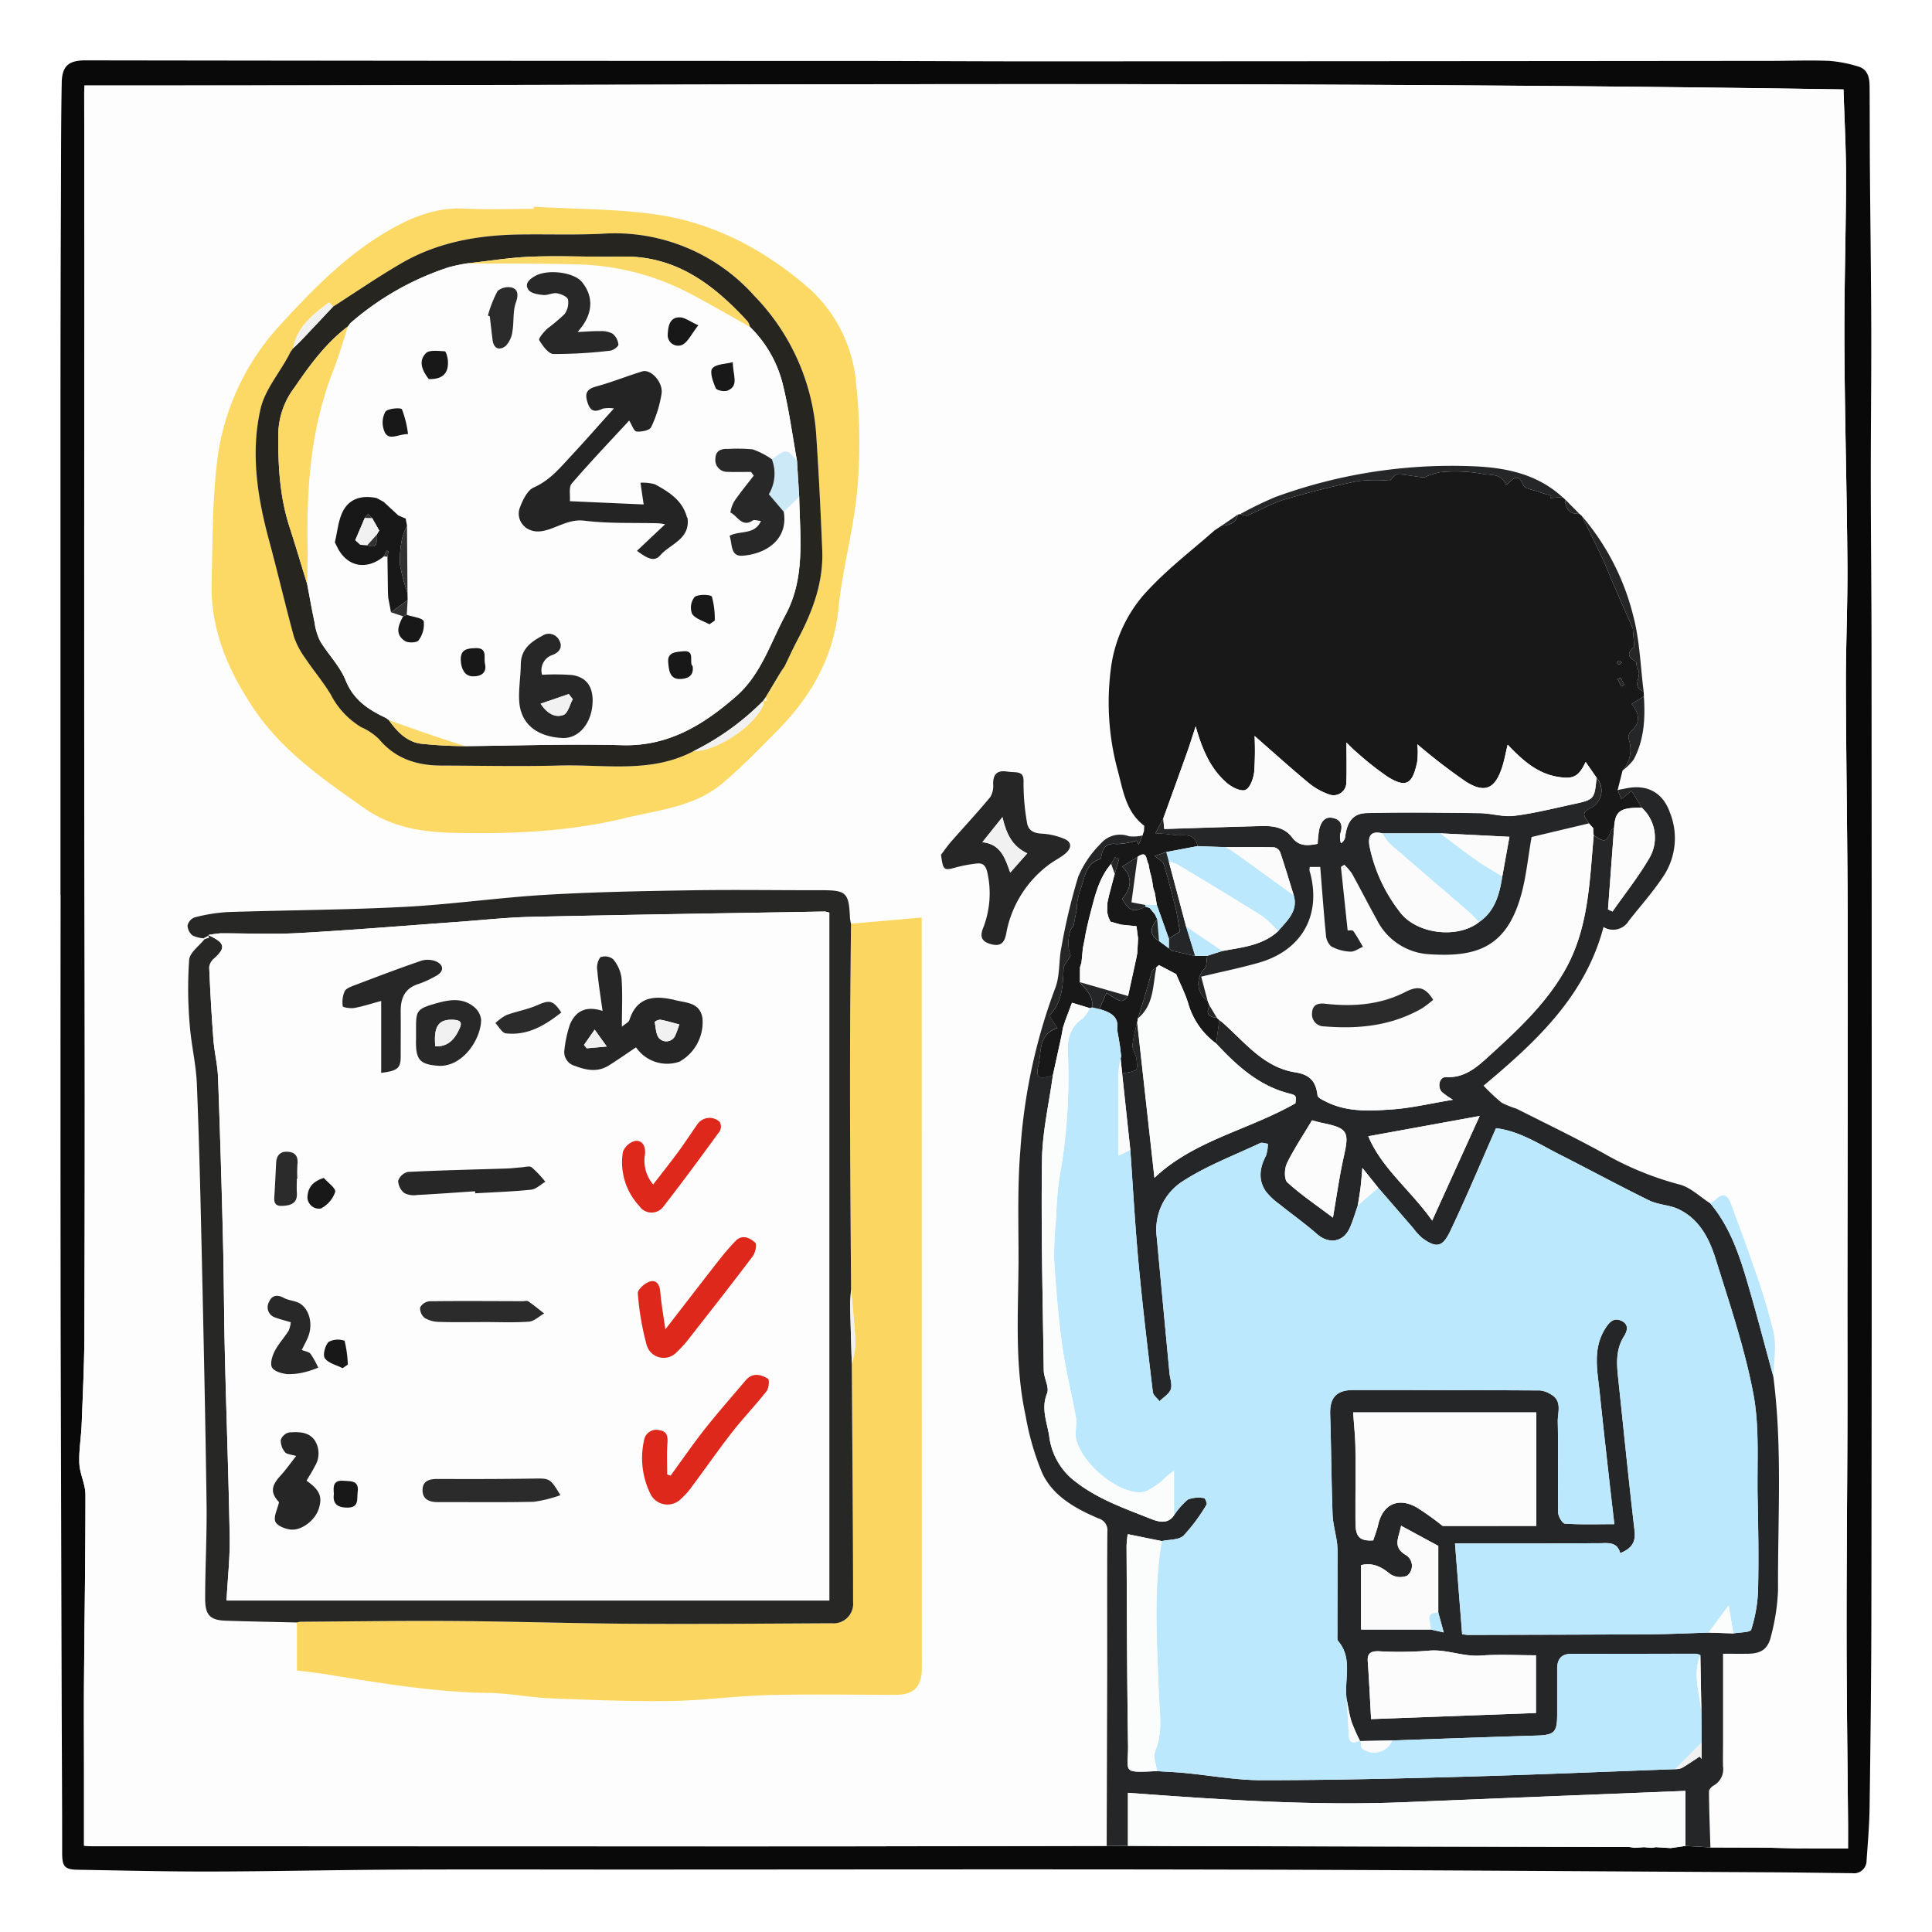 <svg xmlns="http://www.w3.org/2000/svg" xmlns:xlink="http://www.w3.org/1999/xlink" width="320" height="320" viewBox="0 0 320 320">
  <rect x="0" y="0" width="320" height="320" fill="#808080" stroke="none"/>
  <defs>
    <clipPath id="clip-_0601">
      <rect width="320" height="320"/>
    </clipPath>
  </defs>
  <g id="_0601" data-name="0601" clip-path="url(#clip-_0601)">
    <rect width="320" height="320" fill="#fff"/>
    <g id="Group_18" data-name="Group 18" transform="translate(-349.563 -23.422)">
      <path id="Path_5847" data-name="Path 5847" d="M359.581,171.682q0-41.022,0-82.045.007-16.806.078-33.611c.02-6.306.012-12.614.129-18.919.052-2.79,1.182-3.689,3.95-3.685q28.791.043,57.583.066,35.841.024,71.682.032c9.807.007,19.614.072,29.422.068q60.2-.027,120.4-.082c3.241,0,6.486-.131,9.722,0a21.451,21.451,0,0,1,4.758.921c1.643.452,1.909,1.886,1.921,3.334.037,4.567.019,9.135.053,13.7.067,8.84.2,17.679.222,26.519.024,8.415-.083,16.829-.075,25.244.008,9.168.114,18.336.121,27.5q.036,45.641.03,91.281,0,34.842-.058,69.685c-.024,10.372-.148,20.743-.293,31.114-.041,2.926-.293,5.851-.5,8.774a2.09,2.09,0,0,1-2.387,2.1c-4.418-.044-8.837-.12-13.255-.144-29.723-.161-59.446-.381-89.168-.448-33.709-.076-67.417-.011-101.126-.008-12.513,0-25.026-.044-37.538.014-10.248.049-20.5.29-30.742.313-7.332.017-14.664-.174-22-.292-2.3-.037-2.654-.538-2.651-2.875.008-7.729-.049-15.458-.073-23.188q-.095-31.945-.177-63.893-.045-35.739-.007-71.478ZM619.47,329.346l.85.134,1.532-.109,1.251.113.737-.114,2.442.153,2.444-.355,4.13.249,8.873.025,5.979.143.811-.024,1.177.025h5.96c0-1.528.01-2.978,0-4.428-.083-10.155-.23-20.309-.242-30.464-.015-11.55.1-23.1.137-34.649.023-7.842-.006-15.684,0-23.526.018-19.93.09-39.86.05-59.789-.026-13.181-.26-26.361-.3-39.541-.021-6.767.3-13.535.253-20.3-.091-12.165-.441-24.328-.5-36.493-.046-9.164.258-18.33.273-27.5.008-4.868-.269-9.736-.419-14.668-97.24-1.508-194.265-.6-291.339-.653-.034.637-.06.89-.059,1.144q.015,16.564.032,33.129-.006,34.4-.029,68.793c.006,17.424.073,34.848.083,52.272q.015,25.671-.05,51.34c-.019,5.028-.263,10.056-.455,15.082-.082,2.165-.482,4.335-.384,6.486.079,1.734,1.011,3.444,1.012,5.165.007,10.291-.162,20.582-.238,30.873-.037,5.065,0,10.13,0,15.2,0,4,0,8,0,12.064.586.041.907.084,1.227.084q43.8.012,87.6.017,19.277,0,38.552,0,21-.018,42-.07h3.519c4.035.016,8.069.039,12.1.046q27.52.053,55.04.1Q611.5,329.312,619.47,329.346Z" fill="#090909"/>
      <path id="Path_5848" data-name="Path 5848" d="M648.519,329.561l-.811.024-5.979-.143-8.873-.025c-.094-3.083-.213-6.167-.243-9.251,0-.34.432-.813.783-1a3.086,3.086,0,0,0,1.549-3.143c-.03-1.388,0-2.776,0-4.165,0-4.8,0-9.6,0-14.516,1.485,0,2.795.012,4.1,0,2.253-.024,3.387-.785,3.885-3.063a34.784,34.784,0,0,0,1.127-7.5c-.071-11.789.749-23.6-.784-35.36.054-2.419.554-4.933.06-7.234a107.363,107.363,0,0,0-3.519-11.511c-1.131-3.375-2.393-6.707-3.634-10.044-.481-1.294-1.277-1.63-2.389-.589a10.45,10.45,0,0,1-.95.712c-1.712-1.083-3.3-2.7-5.16-3.144a51.706,51.706,0,0,1-12.721-5.274c-4.666-2.552-9.458-4.873-14.211-7.264a16.813,16.813,0,0,1-2.477-1,32.608,32.608,0,0,1-2.994-2.817c8.505-7.131,16.816-14.679,19.872-26.286a3.015,3.015,0,0,0,4.171-1c1.982-2.536,4.157-4.948,5.9-7.641a11.38,11.38,0,0,0,.942-10.269c-1.132-3.287-3.691-4.737-7.121-4.078q-.775.15-1.551.3.4-1.609.809-3.219a8.86,8.86,0,0,0,1.853-1.834c1.756-3.279,1.928-6.855,1.686-10.479l-.044-.8c-.519-4.092-.633-8.287-1.65-12.251a40.3,40.3,0,0,0-8.588-16.812l-.414-.36-2.379-2.4-.435-.373c-4.13-3.777-9.263-4.861-14.575-5.081a85.165,85.165,0,0,0-32.961,5.085,60.236,60.236,0,0,0-5.808,2.826l-.387.073-2.7,1.849,0,0-1.2.8c-3.591,3.17-7.43,6.1-10.705,9.572a23.063,23.063,0,0,0-6.441,13.323,43.148,43.148,0,0,0,1.029,16.422c.957,3.394,1.328,7.177,4.506,9.57l-.044.858-.251.766a6.378,6.378,0,0,1-2.247.128,4.214,4.214,0,0,0-4.67,1.219,17.133,17.133,0,0,0-3.737,5.495,100.287,100.287,0,0,0-2.784,11.687c-.458,2.236-.212,4.7-1.023,6.764a94.067,94.067,0,0,0-5.765,26.732c-.473,5.682-.328,11.424-.308,17.139.033,9-.769,18.051,1.174,26.956a43.95,43.95,0,0,0,2.771,9.542c1.819,3.819,5.523,5.843,9.317,7.465a2.027,2.027,0,0,1,1.451,2.2c-.059,8.032-.015,16.065-.029,24.1q-.024,13.962-.085,27.924-21,.036-42,.07-19.277.018-38.552,0-43.8-.006-87.6-.017c-.32,0-.641-.043-1.227-.084,0-4.062,0-8.063,0-12.064,0-5.065-.039-10.13,0-15.2.076-10.291.245-20.582.238-30.873,0-1.721-.933-3.431-1.012-5.165-.1-2.151.3-4.321.384-6.486.192-5.026.436-10.054.455-15.082q.1-25.669.05-51.34c-.01-17.424-.077-34.848-.083-52.272q-.012-34.4.029-68.793,0-16.564-.032-33.129c0-.254.025-.507.059-1.144,97.074.051,194.1-.855,291.339.653.15,4.932.427,9.8.419,14.668-.015,9.166-.319,18.332-.273,27.5.061,12.165.411,24.328.5,36.493.05,6.766-.274,13.534-.253,20.3.039,13.18.273,26.36.3,39.541.04,19.929-.032,39.859-.05,59.789-.007,7.842.022,15.684,0,23.526-.034,11.55-.152,23.1-.137,34.649.012,10.155.159,20.309.242,30.464.012,1.45,0,2.9,0,4.428H649.7ZM383.324,178.831l.117.138c-.891,1.136-2.446,2.215-2.548,3.418a69.4,69.4,0,0,0,.081,10.6c.23,3.329,1.056,6.622,1.193,9.949.392,9.524.607,19.056.821,28.587.3,13.649.6,27.3.789,40.949.072,5.236-.231,10.475-.234,15.713,0,2.784.839,3.585,3.452,3.672,3.914.131,7.831.2,11.746.293V300.1c1.924.256,3.5.425,5.054.678,8.867,1.437,17.717,2.931,26.744,3.053,3.422.046,6.832.754,10.258.893,6.6.267,13.217.532,19.822.442,5.41-.074,10.808-.841,16.22-.981,7.013-.182,14.034-.044,21.051-.046,3.062,0,4.363-1.329,4.362-4.455q-.011-60.873-.025-121.746v-2.547c-4.12.362-7.916.695-11.71,1.03a7.046,7.046,0,0,1-.173-.966c-.175-4.2-.6-4.59-4.763-4.584-7.162.01-14.325-.1-21.485.012-8.058.13-16.123.273-24.165.75-7.824.463-15.61,1.593-23.434,2-9.752.506-19.527.535-29.29.859a28.04,28.04,0,0,0-5.428.885,1.885,1.885,0,0,0-1.148,1.332,2.213,2.213,0,0,0,.819,1.654A5,5,0,0,0,383.324,178.831ZM437.975,57.667l-.019.346c-3.774,0-7.557.162-11.321-.043-4.43-.241-8.321,1.179-12.065,3.266-7.4,4.125-13.205,10.116-18.843,16.277a40.4,40.4,0,0,0-10.335,23.571c-.66,6.229-.622,12.538-.781,18.814-.2,7.795,2.733,14.578,6.988,20.911,4.69,6.981,11.416,11.612,18.153,16.367,4.623,3.263,9.535,4.058,14.923,4.185,9.629.226,19.181-.187,28.568-2.473,5.425-1.321,11.223-1.831,15.738-5.535,3.205-2.63,6.085-5.666,9.028-8.6,5.714-5.7,9.591-12.241,10.428-20.558.666-6.614,2.537-13.112,3.121-19.729a88.137,88.137,0,0,0-.208-17.6,23.86,23.86,0,0,0-7.643-15.562c-7.331-6.417-15.83-11-25.566-12.37C451.492,58,444.7,58.055,437.975,57.667Zm67.448,107.326c.369,2.649.43,2.668,2.694,2.037a23.865,23.865,0,0,1,3.094-.57c1.06-.148,1.572.2,1.872,1.411a15.82,15.82,0,0,1-.756,9.445c-.562,1.544.132,2.186,1.528,2.528,2.194.538,2.263-1.4,2.5-2.481a18.253,18.253,0,0,1,6.956-10.738c.87-.677,1.916-1.14,2.743-1.86.974-.846,1.132-1.879-.283-2.43a11,11,0,0,0-3.515-.826c-1.38-.049-2.388-.467-2.589-1.833a36.7,36.7,0,0,1-.574-6.573c.043-1.254-.224-1.69-1.353-1.775-.454-.035-.913-.045-1.362-.113-1.591-.243-2.336.379-2.321,2.034a3.637,3.637,0,0,1-.473,2.188c-2.083,2.511-4.312,4.9-6.464,7.355C506.511,163.487,505.987,164.258,505.423,164.993Z" fill="#fdfdfd"/>
      <path id="Path_5849" data-name="Path 5849" d="M532.864,329.153q.043-13.962.085-27.924c.014-8.033-.03-16.066.029-24.1a2.027,2.027,0,0,0-1.451-2.2c-3.794-1.622-7.5-3.646-9.317-7.465a43.95,43.95,0,0,1-2.771-9.542c-1.943-8.9-1.141-17.956-1.174-26.956-.02-5.715-.165-11.457.308-17.139a94.067,94.067,0,0,1,5.765-26.732c.811-2.069.565-4.528,1.023-6.764a100.287,100.287,0,0,1,2.784-11.687,17.133,17.133,0,0,1,3.737-5.495,4.214,4.214,0,0,1,4.67-1.219,6.378,6.378,0,0,0,2.247-.128l-.631,1.509-.368-.668a11.511,11.511,0,0,1-3.3.569c-1.806-.217-2.3.709-2.546,2.144-.021.124-.087.315-.173.342-2.608.817-2.53,3.367-3.361,5.3a12.358,12.358,0,0,0-.514,2.727l.053.026-.6,3.108c-.777.39-1.146,3.249-.46,4.841-.494.871-1.144,1.5-1.171,2.152-.116,2.837-.225,5.632-2.368,7.762l1.348,2.081c-3.247,1.051-2.6,3.967-3.136,6.127s.083,2.406,2.378,1.71c-.631,4.665-1.734,9.323-1.8,14-.164,11.623.124,23.252.291,34.878.019,1.287.963,2.787.547,3.809-1.009,2.477-.028,4.711.341,6.967a11.157,11.157,0,0,0,3.48,6.917c3.887,3.392,8.68,5.029,13.331,6.878,1.035.412,2.808,1.061,3.871-.571a12.353,12.353,0,0,1,2.29-2.612,5,5,0,0,1,2.7-.239c.162.007.536.879.4,1.078a29.376,29.376,0,0,1-3.8,5.126c-.786.747-2.388.636-3.621.912l-5.632-1.143a17.653,17.653,0,0,0-.193,1.924c.062,10.984.073,21.968.246,32.95.073,4.64-1.221,4.654,4.776,4.372,1.516.1,3.035.158,4.547.3,4.261.4,8.519,1.2,12.779,1.2,11.035,0,22.072-.256,33.1-.564,11.8-.329,23.6-.834,35.406-1.262a3.151,3.151,0,0,0,1.094-.178c1.017-.6,1.989-1.27,2.977-1.914l.314.4v-2.719q-.014-2.376-.027-4.753-.088-4.866-.178-9.732a2.637,2.637,0,0,0-.731-.22c-6.888,0-13.776.019-20.664.019-1.708,0-2.32.96-2.321,2.51,0,2.513,0,5.025,0,7.538.005,2.958-.483,3.4-3.4,3.485-7.976.241-15.951.539-23.926.815l-5.223.1-.143-.089a28.99,28.99,0,0,1-1.375-3.131c-.377-1.206-.543-2.479-.8-3.722-.449-3.21,1.079-6.707-1.407-9.635-.175-.206-.125-.632-.125-.956,0-4.1.018-8.2.021-12.3a22.876,22.876,0,0,0-.065-2.858c-.2-1.623-.694-3.225-.754-4.847-.2-5.535-.227-11.076-.4-16.612-.086-2.7,1.022-4,3.837-4q15.462-.011,30.922.071a4.068,4.068,0,0,1,1.739.613c2.02,1.071,1.165,3.022,1.2,4.58.117,5.01-.014,10.026.07,15.037.011.645.69,1.8,1.117,1.832,2.613.172,5.243.086,8.186.086-.338-2.931-.648-5.53-.937-8.131-.5-4.509-1.015-9.017-1.477-13.53-.379-3.7-1.281-7.442,1.027-10.93.689-1.041,1.432-1.635,2.583-1.081,1.2.574,1,1.621.417,2.529-1.342,2.1-1.253,4.376-1.007,6.7.9,8.511,1.748,17.029,2.74,25.53.228,1.951-.516,2.949-2.371,3.716-.534-1.98-2.108-1.647-3.542-1.644-3.44.006-6.88.028-10.321.033-4.335.006-8.671,0-13.505,0,.415,5.289.8,10.223,1.182,15.052.705.076.832.1.959.1,10.083-.03,20.166-.042,30.249-.106,3.2-.02,6.4-.179,9.607-.275l4.094.137c1.032-.2,2.818-.154,2.965-.625a24.136,24.136,0,0,0,1.138-6.523c.122-5.123.036-10.254-.07-15.379-.119-5.731.345-11.591-.709-17.156-1.431-7.561-3.937-14.933-6.234-22.309-1.054-3.386-2.7-6.649-6.173-8.286-1.5-.708-3.34-.709-4.828-1.436-5.031-2.462-9.959-5.135-14.956-7.67-3.35-1.7-6.543-3.823-10.435-4.3-2.529,5.735-4.9,11.419-7.545,16.973-1.268,2.664-2.243,3.018-4.711,1.189a10.177,10.177,0,0,1-1.455-1.607q-2.9-3.342-5.795-6.691l-2.624-3.279c-.139,1.515-.2,2.41-.308,3.3-.124.976-.3,1.945-.451,2.918-.434,1.233-.789,2.5-1.32,3.691-1.126,2.527-3.593,2.668-5.427,1.048-1.971-1.741-4.134-3.261-6.184-4.914a11.25,11.25,0,0,1-2.287-2.141c-1.342-1.938-1.031-3.949.021-5.963a6.078,6.078,0,0,0,.293-1.944c-.428-.045-.938-.265-1.271-.108-4.326,2.038-8.874,3.749-12.852,6.333a9.518,9.518,0,0,0-4.29,9.1q1.053,11.316,2.122,22.63c.086.916.492,1.931.219,2.715s-1.215,1.323-1.864,1.969c-.384-.507-1.046-.981-1.111-1.527-.847-7.111-1.7-14.223-2.365-21.353-.58-6.239-.919-12.5-1.364-18.751q-.683-6.367-1.363-12.735a5.705,5.705,0,0,0,2.264-.471c.332-.239.212-1.271.1-1.914-.126-.767-.693-1.516-.643-2.244a25.468,25.468,0,0,1,.78-3.721c.958,8.62,1.915,17.24,2.856,25.718,6.561-6.214,15.574-7.906,23.353-12.341.134-1.214.162-1.323-.991-1.614-5.074-1.278-8.716-4.614-12.137-8.29l.519-3.886c.15.11.308.211.448.333,3.727,3.254,6.849,7.5,12.14,8.324,2.448.383,3.42,1.532,3.679,3.814.047.409.91.791,1.456,1.065,3.466,1.734,7.218,1.517,10.881,1.262,3.2-.223,6.359-.983,10.094-1.6a13.3,13.3,0,0,1-1.839-1.291c-.8-.877-.384-2.523.7-2.463,2.881.16,4.838-1.408,6.746-3.143,4.825-4.39,9.654-8.784,12.935-14.548,3.951-6.944,4.073-14.706,4.775-22.345,1.915,1.221,2.045,1.178,2.908-.858.064-.15.3-.227.458-.338L615.9,174.055l.748.343c2.078-2.979,4.371-5.834,6.169-8.973a6.7,6.7,0,0,0-1.335-8.227l-1.682-2.779c-.68.547-1.116.9-1.692,1.36l-.611-1.507q.775-.147,1.551-.3c3.43-.659,5.989.791,7.121,4.078a11.38,11.38,0,0,1-.942,10.269c-1.739,2.693-3.914,5.1-5.9,7.641a3.015,3.015,0,0,1-4.171,1c-3.056,11.607-11.367,19.155-19.872,26.286a32.608,32.608,0,0,0,2.994,2.817,16.813,16.813,0,0,0,2.477,1c4.753,2.391,9.545,4.712,14.211,7.264a51.706,51.706,0,0,0,12.721,5.274c1.864.449,3.448,2.061,5.16,3.144,3.153,3.753,4.722,8.274,6.075,12.861,1.547,5.241,2.913,10.534,4.357,15.805,1.533,11.757.713,23.571.784,35.36a34.784,34.784,0,0,1-1.127,7.5c-.5,2.278-1.632,3.039-3.885,3.063-1.309.014-2.619,0-4.1,0,0,4.92,0,9.718,0,14.516,0,1.389-.032,2.777,0,4.165a3.086,3.086,0,0,1-1.549,3.143c-.351.192-.786.665-.783,1,.03,3.084.149,6.168.243,9.251l-4.13-.249v-9.114c-15.642.629-30.964,1.226-46.284,1.866-15.364.643-30.688-.4-46.059-1.546v8.778Zm54.925-38.641V279.469l-6.162-3.335c-.35,1.951-1.5,3.505.806,4.86a2.084,2.084,0,0,1,.2,3.413,3,3,0,0,1-2.829-.29c-1.46-1.2-2.873-1.921-4.81-1.463v10.669h11.542l2.16.48Zm16.24-14.347V257.36H573.69c.139,2.112.35,4.012.373,5.914.051,4.15-.018,8.3.01,12.453.015,2.282.774,2.976,2.942,2.835.273-.86.616-1.716.816-2.6.76-3.386,3.35-4.611,6.425-2.839a46.016,46.016,0,0,1,4.251,3.046Zm-27.368,31.994,27.306-1.008v-9.562c-3.111,0-6.143-.178-9.146.049s-5.783-1.148-8.818-.79a62.446,62.446,0,0,1-8.131.071c-1.2-.016-1.862.295-1.764,1.672C576.337,301.8,576.484,305.007,576.661,308.159Zm17.982-99.895-18.453,3.357c2.224,5.313,7.029,8.941,10.587,13.969C589.533,219.521,592.062,213.95,594.643,208.264Zm-27.767.72c-1.423,2.383-2.961,4.666-4.156,7.116-.428.876-.482,2.656.076,3.164,2.26,2.06,4.824,3.786,7.543,5.837.606-3.478,1.056-6.827,1.8-10.11.94-4.176.674-4.712-3.68-5.6C567.946,209.286,567.447,209.132,566.876,208.984Z" fill="#252627"/>
      <path id="Path_5850" data-name="Path 5850" d="M536.383,329.152v-8.778c15.371,1.142,30.7,2.189,46.059,1.546,15.32-.64,30.642-1.237,46.284-1.866v9.114l-2.444.354-2.442-.152-.737.114-1.251-.113-1.532.109-.85-.134q-7.972-.025-15.944-.049-27.52-.053-55.04-.1C544.452,329.191,540.418,329.168,536.383,329.152Z" fill="#fbfcfc"/>
      <path id="Path_5851" data-name="Path 5851" d="M641.729,329.442l5.979.143Z" fill="#252627"/>
      <path id="Path_5852" data-name="Path 5852" d="M623.84,329.37l2.442.152Z" fill="#252627"/>
      <path id="Path_5853" data-name="Path 5853" d="M621.852,329.371l1.251.113Z" fill="#252627"/>
      <path id="Path_5854" data-name="Path 5854" d="M648.519,329.561l1.177.025Z" fill="#252627"/>
      <path id="Path_5855" data-name="Path 5855" d="M619.47,329.346l.85.134Z" fill="#252627"/>
      <path id="Path_5856" data-name="Path 5856" d="M616.908,160.587c-.157.111-.394.188-.458.338-.863,2.036-.993,2.079-2.908.858l-.07-.378-.034-.83-.7-.779c-.563-.968-1.6-1.741.414-2.61a3.209,3.209,0,0,0,.86-4.948l-1.821-2.614c-1.15,2.439-2.018,2.875-4.532,2.48-3.526-.554-5.976-2.824-8.385-5.342-.328,1.349-.547,2.635-.956,3.857-1.148,3.427-2.8,4.232-5.9,2.308a95.282,95.282,0,0,1-8.1-6.227,12.8,12.8,0,0,1-.036,2.964c-.754,3.44-1.657,4.409-4.847,2.443a50.7,50.7,0,0,1-5.242-4.148c-.526-.43-.988-.938-1.617-1.544,0,2.436.062,4.522-.02,6.6a2.11,2.11,0,0,1-2.823,2,10.957,10.957,0,0,1-3.373-1.872c-3.007-2.495-5.908-5.118-9-7.819a51.781,51.781,0,0,1-.063,5.924c-.127,1.089-.646,2.627-1.439,3-.712.332-2.249-.415-3.057-1.11-2.685-2.31-4.085-5.457-5.2-9.407-.575,1.753-.948,2.975-1.376,4.177-1.319,3.7-2.658,7.388-3.99,11.082l-1.3,2.451a25.33,25.33,0,0,1,2.867.24c1.5.317,3.613-.62,4.127,1.881l-5.211.983-1.908.661c.675.584,1.356.883,1.5,1.346.739,2.412,1.368,4.86,1.978,7.309.273,1.094.415,2.221.71,3.846l-1.841,1.168q-.994-2.784-1.987-5.568l-.33-2-.261-.792-.182-1.183-.173-.807-.22-.785-.217-1.2c-.436-.652-.16-2.392-1.811-1.186l-2.566,1.613c1.766,1.6,1.612,3.546-.017,5.351,1.354,2.1,1.878,2.275,3.853,1.254l.729.237.879,1.062.378.809c-1.1,1.3-1.454,2.537.3,3.6l1.626,1.215-.023-.031.465.414,3.922.882,2-.025c-.139.732-.027,1.712-.462,2.149a3.462,3.462,0,0,0,.523,5.308l.336.819c-.735,1.339-.092,1.855,1.189,1.99l.415.372-.519,3.886a12.463,12.463,0,0,1-4.658-6.711c-.511-1.641-1.311-3.193-1.981-4.786l-2.837-1.49-.446.369c-.236.2-.6.351-.685.6-.413,1.266-.74,2.56-1.119,3.837-.4,1.342-.824,2.676-1.238,4.014l-.117.7a25.468,25.468,0,0,0-.78,3.721c-.05.728.517,1.477.643,2.244.107.643.227,1.675-.1,1.914a5.705,5.705,0,0,1-2.264.471q-.125-1.188-.248-2.376l.088-.413-.188-1.6-.193-1.191-.286-1.587c.353-2.279-1.228-2.9-2.929-3.423l1.171-2.664c2.531,1.657,2.546,1.658,3.567.508l1.383-6.322.153-.827.123-2.382-.261-2.02-2.565-.267-1.753-.5-.329-.748-.215-.829.05-1.571.26-1.2.944-3.569.735-2.5-.7-.223-.622,1.062c-2.271,2.647-2.829,5.984-3.7,9.195l-.28,1.2-.255,1.184-.135.806-.317,1.579-.113,1.2-.12,1.193-.247.8-.006,2.467c.989,1.232,2.3,2.306,2,4.16a3.31,3.31,0,0,1-.363.125l-2.953-.887-1.082,2.873-.4,1.2-.151.792-.152.825-1.387,6.336c-2.295.7-2.913.443-2.378-1.71s-.111-5.076,3.136-6.127l-1.348-2.081c2.143-2.13,2.252-4.925,2.368-7.762.027-.653.677-1.281,1.171-2.152-.686-1.592-.317-4.451.46-4.841l.6-3.108-.053-.026a12.358,12.358,0,0,1,.514-2.727c.831-1.93.753-4.48,3.361-5.3.086-.027.152-.218.173-.342.242-1.435.74-2.361,2.546-2.144a11.511,11.511,0,0,0,3.3-.569l.368.668.631-1.509.251-.766.044-.858c-3.178-2.393-3.549-6.176-4.506-9.57a43.148,43.148,0,0,1-1.029-16.422A23.063,23.063,0,0,1,540,120.863c3.275-3.468,7.114-6.4,10.705-9.572l1.2-.8,0,0c1.275-.067,2.376-.388,2.7-1.849l.387-.073c.4.086.874.357,1.185.229,2.053-.845,4-2,6.114-2.63,4-1.192,8.064-2.225,12.154-3.062a26.3,26.3,0,0,1,5.3-.06c.47-.409.887-1.073,1.28-1.059,1.422.048,2.835.348,4.256.5.288.03.6-.2.9-.3a13.528,13.528,0,0,1,1.84-.545,25.443,25.443,0,0,1,7.318.306c1.588.2,2.971.005,3.706,1.82,1.1-1.037,1.99-2.116,2.835.046.212.542,1.471.7,2.266.985.768.276,1.559.49,2.34.731l-.11.384,1.956-.17.435.373c.1,1.484.665,2.512,2.379,2.4l.414.36c1.15,2.361,2.326,4.709,3.44,7.086.631,1.347,1.147,2.746,1.741,4.111,1.079,2.484,2.18,4.959,3.264,7.441a1.3,1.3,0,0,1,.029.383c.065.778.131,1.556.222,2.621-.612.594-1.672,1.446.194,2.426.267.14.092.972.352,1.3.871,1.11-1.2,2.983,1,3.692l.044.8-2.024,1.291c1.284,1.614,1.544,3.1-.133,4.518a1.413,1.413,0,0,0-.375,1.234,5.247,5.247,0,0,1-1.007,5.27q-.4,1.61-.809,3.219l.611,1.507c.576-.462,1.012-.813,1.692-1.36l1.682,2.779C618.051,157.2,617.045,157.626,616.908,160.587Zm1.215-23.471.491-.259-.623-1.2-.5.263Zm.106-3.952c-.236-.15-.385-.321-.521-.311s-.265.2-.4.309c.131.111.257.3.4.31S617.993,133.313,618.229,133.164Z" fill="#181818"/>
      <path id="Path_5857" data-name="Path 5857" d="M490.515,176.417l11.712-1.028v2.547q.014,60.873.025,121.746c0,3.126-1.3,4.453-4.362,4.455-7.017,0-14.038-.136-21.051.046-5.412.14-10.81.907-16.22.981-6.6.09-13.219-.175-19.822-.442-3.426-.139-6.836-.847-10.258-.893-9.027-.122-17.877-1.616-26.744-3.053-1.558-.253-3.13-.422-5.054-.678,0-2.686,0-5.315,0-7.944a2.949,2.949,0,0,1,.575-.121c8.47-.052,16.942-.184,25.412-.123,9.921.072,19.841.4,29.763.457,10.936.067,21.873-.029,32.81-.084a3.245,3.245,0,0,0,3.559-3.527c0-7.065-.053-14.13-.093-21.2q-.053-9.152-.122-18.3a13.611,13.611,0,0,0,.618-3.2c-.139-3.066-.477-6.122-.737-9.182-.053-8-.122-16-.153-23.995q-.039-9.839,0-19.679C490.394,187.608,490.466,182.012,490.515,176.417Z" fill="#fbd761"/>
      <path id="Path_5858" data-name="Path 5858" d="M437.975,57.667c6.727.388,13.517.332,20.166,1.269,9.736,1.372,18.235,5.953,25.566,12.37a23.86,23.86,0,0,1,7.643,15.562,88.137,88.137,0,0,1,.208,17.6c-.584,6.617-2.455,13.115-3.121,19.729-.837,8.317-4.714,14.856-10.428,20.558-2.943,2.936-5.823,5.972-9.028,8.6-4.515,3.7-10.313,4.214-15.738,5.535-9.387,2.286-18.939,2.7-28.568,2.473-5.388-.127-10.3-.922-14.923-4.185-6.737-4.755-13.463-9.386-18.153-16.367-4.255-6.333-7.185-13.116-6.988-20.911.159-6.276.121-12.585.781-18.814a40.4,40.4,0,0,1,10.335-23.571c5.638-6.161,11.443-12.152,18.843-16.277,3.744-2.087,7.635-3.507,12.065-3.266,3.764.2,7.547.043,11.321.043Zm41.162,76.668.38-.553c.716-1.471,1.389-2.965,2.157-4.409,2.476-4.655,4.3-9.5,4.076-14.869-.265-6.375-.57-12.75-1-19.115a36.432,36.432,0,0,0-10.234-22.95,30.943,30.943,0,0,0-25.3-10.3c-4.581.219-9.18.044-13.77.124-6.821.119-13.43,1.286-19.4,4.76-3.866,2.249-7.561,4.792-11.333,7.2a9.194,9.194,0,0,0-.639-.717c-2.686,1.985-5.308,4.037-5.969,7.612l.01-.023-.432.616.02-.044-.429.83c-1.567,2.87-3.855,5.575-4.556,8.642-1.674,7.326-.525,14.663,1.431,21.873,1.427,5.256,2.643,10.571,4.086,15.823a13.114,13.114,0,0,0,1.88,3.593c1.368,2.059,3,3.955,4.256,6.073a13.423,13.423,0,0,0,5.043,5.375,9.718,9.718,0,0,1,2.927,1.971c2.735,3.269,6.3,4.368,10.364,4.377,6.543.014,13.09.163,19.628-.011,7.434-.2,15.085,1.347,22.142-2.4,3.721.118,10.211-4.219,11.56-7.744.062-.16-.036-.38-.059-.573l-.011.012.634.024q1.269-2.6,2.537-5.2Z" fill="#fcd864"/>
      <path id="Path_5859" data-name="Path 5859" d="M490.646,249.258q.062,9.151.122,18.3c.04,7.065.094,14.13.093,21.2a3.245,3.245,0,0,1-3.559,3.527c-10.937.055-21.874.151-32.81.084-9.922-.061-19.842-.385-29.763-.457-8.47-.061-16.942.071-25.412.123a2.949,2.949,0,0,0-.575.121c-3.916-.094-7.833-.162-11.747-.293-2.613-.087-3.454-.888-3.452-3.672,0-5.238.306-10.477.234-15.713-.188-13.651-.484-27.3-.789-40.949-.214-9.531-.429-19.063-.821-28.587-.137-3.327-.963-6.62-1.193-9.949a69.4,69.4,0,0,1-.081-10.6c.1-1.2,1.657-2.282,2.548-3.418l.743-.265-.126-.276-.734.4a5,5,0,0,1-1.874-.471,2.213,2.213,0,0,1-.819-1.654,1.885,1.885,0,0,1,1.148-1.332,28.04,28.04,0,0,1,5.428-.885c9.763-.324,19.538-.353,29.29-.859,7.824-.406,15.61-1.536,23.434-2,8.042-.477,16.107-.62,24.165-.75,7.16-.116,14.323,0,21.485-.012,4.16-.006,4.588.389,4.763,4.584a7.156,7.156,0,0,0,.172.965c-.05,5.594-.122,11.19-.143,16.785q-.037,9.84,0,19.679c.031,8,.1,16,.153,23.992-.051.97-.162,1.944-.143,2.917C490.446,242.947,490.555,246.1,490.646,249.258ZM387.084,288.522h99.84V174.586a4.42,4.42,0,0,0-.721-.189c-16.228.282-32.457.525-48.683.884-4.08.09-8.152.547-12.227.839-8.72.626-17.434,1.354-26.162,1.839-4.349.241-8.722.031-13.084.048a17.024,17.024,0,0,0-2,.287c2.858,1.306,2.946,2.117.969,3.9a2.236,2.236,0,0,0-.8,1.442c.169,4,.39,8.006.7,12,.161,2.1.689,4.175.767,6.273q.5,13.538.819,27.083c.154,6.232.157,12.467.308,18.7.245,10.121.622,20.239.8,30.36C387.666,281.386,387.287,284.722,387.084,288.522Z" fill="#272725"/>
      <path id="Path_5860" data-name="Path 5860" d="M505.423,164.993c.564-.735,1.088-1.506,1.7-2.2,2.152-2.455,4.381-4.844,6.464-7.355a3.637,3.637,0,0,0,.473-2.188c-.015-1.655.73-2.277,2.321-2.034.449.068.908.078,1.362.113,1.129.085,1.4.521,1.353,1.775a36.7,36.7,0,0,0,.574,6.573c.2,1.366,1.209,1.784,2.589,1.833a11,11,0,0,1,3.515.826c1.415.551,1.257,1.584.283,2.43-.827.72-1.873,1.183-2.743,1.86a18.253,18.253,0,0,0-6.956,10.738c-.238,1.08-.307,3.019-2.5,2.481-1.4-.342-2.09-.984-1.528-2.528a15.82,15.82,0,0,0,.756-9.445c-.3-1.213-.812-1.559-1.872-1.411a23.865,23.865,0,0,0-3.094.57C505.853,167.661,505.792,167.642,505.423,164.993Zm6.849-2.077c3.1.327,3.762,2.69,4.619,5.033l2.822-3.189c-2.565-1.187-3.5-3.356-4.113-6C514.448,160.2,513.472,161.417,512.272,162.916Z" fill="#262626"/>
      <path id="Path_5861" data-name="Path 5861" d="M608.332,105.745l-1.956.17.11-.384c-.781-.241-1.572-.455-2.34-.731-.795-.286-2.054-.443-2.266-.985-.845-2.162-1.734-1.083-2.835-.046-.735-1.815-2.118-1.618-3.706-1.82a25.443,25.443,0,0,0-7.318-.306,13.528,13.528,0,0,0-1.84.545c-.305.1-.616.33-.9.3-1.421-.147-2.834-.447-4.256-.5-.393-.014-.81.65-1.28,1.059a26.3,26.3,0,0,0-5.3.06c-4.09.837-8.152,1.87-12.154,3.062-2.111.629-4.061,1.785-6.114,2.63-.311.128-.786-.143-1.185-.229a60.236,60.236,0,0,1,5.808-2.826,85.165,85.165,0,0,1,32.961-5.085C599.069,100.884,604.2,101.968,608.332,105.745Z" fill="#252627"/>
      <path id="Path_5862" data-name="Path 5862" d="M643.28,251.414c-1.444-5.271-2.81-10.564-4.357-15.805-1.353-4.587-2.922-9.108-6.075-12.861a10.45,10.45,0,0,0,.95-.712c1.112-1.041,1.908-.705,2.389.589,1.241,3.337,2.5,6.669,3.634,10.044a107.363,107.363,0,0,1,3.519,11.511C643.834,246.481,643.334,248.995,643.28,251.414Z" fill="#bbe8fc"/>
      <path id="Path_5863" data-name="Path 5863" d="M621.8,137.939c-2.2-.709-.125-2.582-1-3.692-.26-.331-.085-1.163-.352-1.3-1.866-.98-.806-1.832-.194-2.426-.091-1.065-.157-1.843-.222-2.621a1.3,1.3,0,0,0-.029-.383c-1.084-2.482-2.185-4.957-3.264-7.441-.594-1.365-1.11-2.764-1.741-4.111-1.114-2.377-2.29-4.725-3.44-7.086a40.3,40.3,0,0,1,8.588,16.812C621.165,129.652,621.279,133.847,621.8,137.939Z" fill="#252627"/>
      <path id="Path_5864" data-name="Path 5864" d="M618.3,151.053a5.247,5.247,0,0,0,1.007-5.27,1.413,1.413,0,0,1,.375-1.234c1.677-1.419,1.417-2.9.133-4.518l2.024-1.291c.242,3.624.07,7.2-1.686,10.479A8.86,8.86,0,0,1,618.3,151.053Z" fill="#252627"/>
      <path id="Path_5865" data-name="Path 5865" d="M611.146,108.516c-1.714.114-2.277-.914-2.379-2.4Z" fill="#252627"/>
      <path id="Path_5866" data-name="Path 5866" d="M554.6,108.648c-.32,1.461-1.421,1.782-2.7,1.849Z" fill="#252627"/>
      <path id="Path_5867" data-name="Path 5867" d="M551.91,110.494l-1.2.8Z" fill="#252627"/>
      <path id="Path_5868" data-name="Path 5868" d="M539.094,160.178l-.044.858Z" fill="#252627"/>
      <path id="Path_5869" data-name="Path 5869" d="M534.879,195.558l.193,1.191q.093.8.188,1.6l-.088.414a15.518,15.518,0,0,0-.343,2.275c-.032,4.562-.016,9.123-.016,13.81l1.97-.975c.445,6.251.784,12.512,1.364,18.751.663,7.13,1.518,14.242,2.365,21.353.065.546.727,1.02,1.111,1.527.649-.646,1.592-1.191,1.864-1.969s-.133-1.8-.219-2.715q-1.066-11.314-2.122-22.63a9.518,9.518,0,0,1,4.29-9.1c3.978-2.584,8.526-4.295,12.852-6.333.333-.157.843.063,1.271.108a6.078,6.078,0,0,1-.293,1.944c-1.052,2.014-1.363,4.025-.021,5.963a11.25,11.25,0,0,0,2.287,2.141c2.05,1.653,4.213,3.173,6.184,4.914,1.834,1.62,4.3,1.479,5.427-1.048.531-1.19.886-2.458,1.321-3.692l3.382-2.937q2.9,3.347,5.795,6.691a10.177,10.177,0,0,0,1.455,1.607c2.468,1.829,3.443,1.475,4.711-1.189,2.645-5.554,5.016-11.238,7.545-16.973,3.892.474,7.085,2.6,10.435,4.3,5,2.535,9.925,5.208,14.956,7.67,1.488.727,3.327.728,4.828,1.436,3.47,1.637,5.119,4.9,6.173,8.286,2.3,7.376,4.8,14.748,6.234,22.309,1.054,5.565.59,11.425.709,17.156.106,5.125.192,10.256.07,15.379a24.136,24.136,0,0,1-1.138,6.523c-.147.471-1.933.43-2.965.624l-.771-4.628c-1.328,1.8-2.326,3.143-3.323,4.492-3.2.1-6.4.255-9.607.275-10.083.064-20.166.076-30.249.106-.127,0-.254-.026-.959-.1-.379-4.829-.767-9.763-1.182-15.052,4.834,0,9.17.005,13.505,0,3.441,0,6.881-.027,10.321-.033,1.434,0,3.008-.336,3.542,1.644,1.855-.767,2.6-1.765,2.371-3.716-.992-8.5-1.836-17.019-2.74-25.53-.246-2.322-.335-4.6,1.007-6.7.58-.908.778-1.955-.417-2.529-1.151-.554-1.894.04-2.583,1.081-2.308,3.488-1.406,7.229-1.027,10.93.462,4.513.975,9.021,1.477,13.53.289,2.6.6,5.2.937,8.131-2.943,0-5.573.086-8.186-.086-.427-.028-1.106-1.187-1.117-1.832-.084-5.011.047-10.027-.07-15.037-.036-1.558.819-3.509-1.2-4.58a4.068,4.068,0,0,0-1.739-.613q-15.461-.083-30.922-.071c-2.815,0-3.923,1.3-3.837,4,.177,5.536.2,11.077.4,16.612.06,1.622.552,3.224.754,4.847a22.876,22.876,0,0,1,.065,2.858c0,4.1-.019,8.2-.021,12.3,0,.324-.05.75.125.956,2.486,2.928.958,6.425,1.407,9.634.116,1.967.258,3.933.338,5.9.059,1.458.792,1.473,1.838.952l.143.089c.083.431.016,1.065.276,1.258a3.257,3.257,0,0,0,4.947-1.358c7.975-.276,15.95-.574,23.926-.815,2.914-.088,3.4-.527,3.4-3.485,0-2.513,0-5.025,0-7.538,0-1.55.613-2.51,2.321-2.51,6.888,0,13.776-.02,20.664-.019a2.606,2.606,0,0,1,.731.221c-1.373,3.271-.03,6.491.178,9.731q.014,2.378.027,4.753-2.191,2.208-4.385,4.415c-11.8.428-23.6.933-35.406,1.262-11.033.308-22.07.567-33.1.564-4.26,0-8.518-.8-12.779-1.2-1.512-.143-3.031-.2-4.547-.3-.118-1.106-.65-2.382-.279-3.288,1.325-3.229.7-6.531.589-9.763-.285-8.367-.926-16.724.493-25.052,1.233-.276,2.835-.165,3.621-.912a29.376,29.376,0,0,0,3.8-5.126c.133-.2-.241-1.071-.4-1.078a5,5,0,0,0-2.7.239,12.353,12.353,0,0,0-2.29,2.612v-7.374a14.966,14.966,0,0,0-2.149,1.816c-1.041.728-2.222,1.712-3.371,1.748-4.031.126-10.05-5.065-10.726-9.05-.181-1.066.2-2.23.014-3.293-.7-3.952-1.717-7.854-2.264-11.824-.656-4.758-1.059-9.558-1.358-14.353a56.3,56.3,0,0,1,.34-6.913,58.293,58.293,0,0,1,.472-6.311,92.772,92.772,0,0,0,1.473-20.7c-.128-2.462.21-4.507,2.391-6a6.332,6.332,0,0,0,1.243-1.758,3.31,3.31,0,0,0,.363-.125l1.225.278c1.7.521,3.282,1.144,2.929,3.423Z" fill="#bbe8fd"/>
      <path id="Path_5870" data-name="Path 5870" d="M612.737,159.8l.7.779.034.83.07.378c-.7,7.639-.824,15.4-4.775,22.345-3.281,5.764-8.11,10.158-12.935,14.548-1.908,1.735-3.865,3.3-6.746,3.143-1.085-.06-1.5,1.586-.7,2.463a13.3,13.3,0,0,0,1.839,1.291c-3.735.614-6.9,1.374-10.094,1.6-3.663.255-7.415.472-10.881-1.262-.546-.274-1.409-.656-1.456-1.065-.259-2.282-1.231-3.431-3.679-3.814-5.291-.828-8.413-5.07-12.14-8.324-.14-.122-.3-.223-.448-.333l-.415-.372q-.594-1-1.189-1.99l-.336-.819-1.06-4.012c3.257-.779,6.4-1.42,9.479-2.29,7.092-2,10.386-7.722,8.61-14.744a4.44,4.44,0,0,1-.155-.574,2.964,2.964,0,0,1,.052-.566h1.73c.3,3.776.569,7.494.936,11.2a2.809,2.809,0,0,0,.878,1.961,7.326,7.326,0,0,0,3.157.871c.682.038,1.4-.513,2.1-.8-.524-.879-1-1.79-1.6-2.615-.136-.187-.681-.079-.931-.1-.382-3.615-.747-7.066-1.111-10.516l.552-.366a8.8,8.8,0,0,1,1.258,1.438c1.4,2.518,2.7,5.092,4.1,7.608a10.334,10.334,0,0,0,8.58,5.771c7.644.531,12.585-.941,15.113-8.984,1.067-3.4,1.36-7.035,1.98-10.426Zm-25.8,29.229c-1.335-2.2-2.583-2.342-4.622-1.292-4.114,2.117-8.64,2.458-13.217,1.944-1.209-.135-2.159.1-2.221,1.535a1.992,1.992,0,0,0,2.029,2.211c5.663.476,11.154-.093,16.194-2.992A17.308,17.308,0,0,0,586.939,189.025Z" fill="#fcfcfc"/>
      <path id="Path_5871" data-name="Path 5871" d="M604.029,276.165H588.507a46.016,46.016,0,0,0-4.251-3.046c-3.075-1.772-5.665-.547-6.425,2.839-.2.888-.543,1.744-.816,2.6-2.168.141-2.927-.553-2.942-2.835-.028-4.151.041-8.3-.01-12.453-.023-1.9-.234-3.8-.373-5.914h30.339Z" fill="#fcfcfc"/>
      <path id="Path_5872" data-name="Path 5872" d="M541.085,183.64l.446-.369,2.837,1.49c.67,1.593,1.47,3.145,1.981,4.786a12.463,12.463,0,0,0,4.658,6.711c3.421,3.676,7.063,7.012,12.137,8.29,1.153.291,1.125.4.991,1.614-7.779,4.435-16.792,6.127-23.353,12.341-.941-8.478-1.9-17.1-2.856-25.718l.117-.7C540.729,189.875,540.49,186.607,541.085,183.64Z" fill="#fbfcfc"/>
      <path id="Path_5873" data-name="Path 5873" d="M530.076,190.4a6.332,6.332,0,0,1-1.243,1.758c-2.181,1.493-2.519,3.538-2.391,6a92.772,92.772,0,0,1-1.473,20.7,58.293,58.293,0,0,0-.472,6.311,56.3,56.3,0,0,0-.34,6.913c.3,4.795.7,9.6,1.358,14.353.547,3.97,1.564,7.872,2.264,11.824.188,1.063-.2,2.227-.014,3.293.676,3.985,6.7,9.176,10.726,9.05,1.149-.036,2.33-1.02,3.371-1.748a14.966,14.966,0,0,1,2.149-1.816V274.4c-1.063,1.632-2.836.983-3.871.571-4.651-1.849-9.444-3.486-13.331-6.878a11.157,11.157,0,0,1-3.48-6.917c-.369-2.256-1.35-4.49-.341-6.967.416-1.022-.528-2.522-.547-3.809-.167-11.626-.455-23.255-.291-34.878.066-4.673,1.169-9.331,1.8-14l1.387-6.336.152-.825.151-.792.4-1.2,1.082-2.873Z" fill="#fbfcfc"/>
      <path id="Path_5874" data-name="Path 5874" d="M576.661,308.159c-.177-3.152-.324-6.363-.553-9.568-.1-1.377.564-1.688,1.764-1.672a62.446,62.446,0,0,0,8.131-.071c3.035-.358,5.813,1.018,8.818.79s6.035-.049,9.146-.049v9.562Z" fill="#fcfcfc"/>
      <path id="Path_5875" data-name="Path 5875" d="M541.984,278.668c-1.419,8.328-.778,16.685-.493,25.052.109,3.232.736,6.534-.589,9.763-.371.906.161,2.182.279,3.288-6,.282-4.7.268-4.776-4.372-.173-10.982-.184-21.966-.246-32.95a17.653,17.653,0,0,1,.193-1.924Z" fill="#fbfcfc"/>
      <path id="Path_5876" data-name="Path 5876" d="M586.531,293.323H574.989V282.654c1.937-.458,3.35.264,4.81,1.463a3,3,0,0,0,2.829.29,2.084,2.084,0,0,0-.2-3.413c-2.307-1.355-1.156-2.909-.806-4.86l6.162,3.335v11.044C585.316,290.529,586.767,292.3,586.531,293.323Z" fill="#fbfbfb"/>
      <path id="Path_5877" data-name="Path 5877" d="M594.643,208.264c-2.581,5.686-5.11,11.257-7.866,17.326-3.558-5.028-8.363-8.656-10.587-13.969Z" fill="#fbfbfb"/>
      <path id="Path_5878" data-name="Path 5878" d="M566.876,208.984c.571.148,1.07.3,1.579.406,4.354.889,4.62,1.425,3.68,5.6-.74,3.283-1.19,6.632-1.8,10.11-2.719-2.051-5.283-3.777-7.543-5.837-.558-.508-.5-2.288-.076-3.164C563.915,213.65,565.453,211.367,566.876,208.984Z" fill="#fcfcfc"/>
      <path id="Path_5879" data-name="Path 5879" d="M616.908,160.587c.137-2.961,1.143-3.384,4.571-3.389a6.7,6.7,0,0,1,1.335,8.227c-1.8,3.139-4.091,5.994-6.169,8.973l-.748-.343Z" fill="#fcfcfc"/>
      <path id="Path_5880" data-name="Path 5880" d="M536.783,213.87l-1.97.975c0-4.687-.016-9.248.016-13.81a15.518,15.518,0,0,1,.343-2.275q.125,1.187.248,2.375Q536.1,207.5,536.783,213.87Z" fill="#fbfbfb"/>
      <path id="Path_5881" data-name="Path 5881" d="M632.56,293.824c1-1.349,1.995-2.7,3.323-4.492l.771,4.628Z" fill="#fbfcfc"/>
      <path id="Path_5882" data-name="Path 5882" d="M577.846,220.144l-3.382,2.937c.152-.972.326-1.941.45-2.917.112-.889.169-1.784.308-3.3Z" fill="#fbfbfb"/>
      <path id="Path_5883" data-name="Path 5883" d="M580.16,311.694a3.257,3.257,0,0,1-4.947,1.358c-.26-.193-.193-.827-.276-1.258Z" fill="#fbfbfb"/>
      <path id="Path_5884" data-name="Path 5884" d="M627.018,316.447q2.193-2.208,4.385-4.415v2.719l-.314-.4c-.988.644-1.96,1.318-2.977,1.914A3.151,3.151,0,0,1,627.018,316.447Z" fill="#f1f1f1"/>
      <path id="Path_5885" data-name="Path 5885" d="M586.531,293.323c.236-1.019-1.215-2.794,1.258-2.81.292,1.064.584,2.129.9,3.29Z" fill="#bbe8fc"/>
      <path id="Path_5886" data-name="Path 5886" d="M631.376,307.279c-.208-3.24-1.551-6.46-.178-9.731Q631.288,302.412,631.376,307.279Z" fill="#fbfbfb"/>
      <path id="Path_5887" data-name="Path 5887" d="M574.794,311.7c-1.046.521-1.779.506-1.838-.952-.08-1.969-.222-3.935-.338-5.9.258,1.244.424,2.517.8,3.723A28.99,28.99,0,0,0,574.794,311.7Z" fill="#fbfbfb"/>
      <path id="Path_5888" data-name="Path 5888" d="M612.737,159.8l-9.489,2.254c-.62,3.391-.913,7.03-1.98,10.426-2.528,8.043-7.469,9.515-15.113,8.984a10.334,10.334,0,0,1-8.58-5.771c-1.4-2.516-2.7-5.09-4.1-7.608a8.8,8.8,0,0,0-1.258-1.438l-.552.366c.364,3.45.729,6.9,1.111,10.516.25.019.8-.089.931.1.6.825,1.078,1.736,1.6,2.615-.7.288-1.415.839-2.1.8a7.326,7.326,0,0,1-3.157-.871,2.809,2.809,0,0,1-.878-1.961c-.367-3.708-.631-7.426-.936-11.2h-1.73a2.964,2.964,0,0,0-.052.566,4.44,4.44,0,0,0,.155.574c1.776,7.022-1.518,12.742-8.61,14.744-3.079.87-6.222,1.511-9.479,2.29l1.06,4.012a3.462,3.462,0,0,1-.523-5.308c.435-.437.323-1.417.462-2.149l2.492-.8c3.25-.607,6.617-.881,9.235-3.271,1.434-1.731,3.365-3.243,2.6-5.937-.742-2.394-1.455-4.8-2.258-7.171a1.4,1.4,0,0,0-1.012-.794c-2.7-.063-5.4-.03-8.106-.027l-4.545-.162c-.514-2.5-2.623-1.564-4.127-1.881a25.33,25.33,0,0,0-2.867-.24l1.3-2.451.165,1.729c5.473-.169,10.843-.356,16.215-.488,1.881-.046,3.734.253,4.954,1.876,1.163,1.549,2.613,1.379,4.24,1.072a17.447,17.447,0,0,1,.256-2.4c.285-1.162.889-2.209,2.3-1.884,1.379.317,1.64,1.3,1.176,2.621a4.039,4.039,0,0,0,.12,1.564,1.458,1.458,0,0,0,.712-1.123c.31-2.413,1.277-3.816,3.542-3.873,6.252-.157,12.512-.066,18.768.015,1.894.024,3.824.664,5.666.44,3.247-.4,6.446-1.211,9.654-1.9,3.65-.788,3.644-.813,4-4.4a3.209,3.209,0,0,1-.86,4.948C611.135,158.055,612.174,158.828,612.737,159.8Zm-14.348,8.788c.376-2.081.752-4.163,1.185-6.563l-11.441-.576h-9.621c-1.817-.423-2.413.338-2.12,2.1a26.16,26.16,0,0,0,4.945,10.811c2.632,3.717,9.5,4.665,13.172,1.816C597.188,174.351,597.926,171.538,598.389,168.584Z" fill="#252627"/>
      <path id="Path_5889" data-name="Path 5889" d="M614.011,152.238c-.355,3.587-.349,3.612-4,4.4-3.208.693-6.407,1.508-9.654,1.9-1.842.224-3.772-.416-5.666-.44-6.256-.081-12.516-.172-18.768-.015-2.265.057-3.232,1.46-3.542,3.873a1.458,1.458,0,0,1-.712,1.123,4.039,4.039,0,0,1-.12-1.564c.464-1.317.2-2.3-1.176-2.621-1.415-.325-2.019.722-2.3,1.884a17.447,17.447,0,0,0-.256,2.4c-1.627.307-3.077.477-4.24-1.072-1.22-1.623-3.073-1.922-4.954-1.876-5.372.132-10.742.319-16.215.488l-.165-1.729c1.332-3.694,2.671-7.384,3.99-11.082.428-1.2.8-2.424,1.376-4.177,1.111,3.95,2.511,7.1,5.2,9.407.808.695,2.345,1.442,3.057,1.11.793-.37,1.312-1.908,1.439-3a51.781,51.781,0,0,0,.063-5.924c3.089,2.7,5.99,5.324,9,7.819a10.957,10.957,0,0,0,3.373,1.872,2.11,2.11,0,0,0,2.823-2c.082-2.081.02-4.167.02-6.6.629.606,1.091,1.114,1.617,1.544a50.7,50.7,0,0,0,5.242,4.148c3.19,1.966,4.093,1,4.847-2.443a12.8,12.8,0,0,0,.036-2.964,95.282,95.282,0,0,0,8.1,6.227c3.1,1.924,4.752,1.119,5.9-2.308.409-1.222.628-2.508.956-3.857,2.409,2.518,4.859,4.788,8.385,5.342,2.514.395,3.382-.041,4.532-2.48Z" fill="#fbfbfb"/>
      <path id="Path_5890" data-name="Path 5890" d="M547.936,163.567l4.546.162a9.621,9.621,0,0,1,1.175.627q5.109,3.669,10.2,7.365c.76,2.694-1.171,4.206-2.6,5.937a18.316,18.316,0,0,0-2.676-2.531c-4.615-2.9-9.3-5.7-13.968-8.507a7.369,7.369,0,0,0-1.451-.509l-.432-1.561Z" fill="#bbe8fd"/>
      <path id="Path_5891" data-name="Path 5891" d="M528.437,186.11l.006-2.467.247-.8.12-1.193.113-1.2.317-1.579.135-.806.255-1.184.28-1.2c.871-3.211,1.429-6.548,3.7-9.195l.582,1.665-.944,3.569-.26,1.2-.05,1.571.215.829.329.748,1.753.5,2.565.267.261,2.02-.123,2.382-.153.827-1.383,6.322Z" fill="#fbfbfb"/>
      <path id="Path_5892" data-name="Path 5892" d="M542.725,164.55l.432,1.561q1.426,5.378,2.855,10.753.756,2.446,1.514,4.9l-3.922-.882-.465-.414.023.031V178.88L545,177.712c-.295-1.625-.437-2.752-.71-3.846-.61-2.449-1.239-4.9-1.978-7.309-.142-.463-.823-.762-1.5-1.346Z" fill="#252627"/>
      <path id="Path_5893" data-name="Path 5893" d="M540.4,169.333l.182,1.183.261.792.33,2h-1.907l-2.3-.44c.348-2.58.682-5.049,1.015-7.517,1.651-1.206,1.375.534,1.811,1.186l.217,1.2.22.785Z" fill="#fbfbfb"/>
      <path id="Path_5894" data-name="Path 5894" d="M547.526,181.759q-.758-2.448-1.514-4.9l6.005,4.065-2.492.8Z" fill="#bbe8fc"/>
      <path id="Path_5895" data-name="Path 5895" d="M537.981,165.354c-.333,2.468-.667,4.937-1.015,7.517l2.3.44a.717.717,0,0,1-.016.261c-1.975,1.021-2.5.85-3.853-1.254,1.629-1.8,1.783-3.755.017-5.351Z" fill="#252627"/>
      <path id="Path_5896" data-name="Path 5896" d="M528.437,186.11l7.965,2.282c-1.021,1.15-1.036,1.149-3.567-.508l-1.171,2.664-1.225-.278C530.742,188.416,529.426,187.342,528.437,186.11Z" fill="#252627"/>
      <path id="Path_5897" data-name="Path 5897" d="M541.085,183.64c-.6,2.967-.356,6.235-3.042,8.449.414-1.338.839-2.672,1.238-4.014.379-1.277.706-2.571,1.119-3.837C540.481,183.991,540.849,183.837,541.085,183.64Z" fill="#252627"/>
      <path id="Path_5898" data-name="Path 5898" d="M539.251,173.572a.717.717,0,0,0,.016-.261h1.908q.993,2.784,1.987,5.568v1.614l-1.626-1.215q-.15-1.8-.3-3.6l-.378-.809-.879-1.062Z" fill="#bbe8fc"/>
      <path id="Path_5899" data-name="Path 5899" d="M541.237,175.68q.15,1.8.3,3.6C539.783,178.217,540.141,176.979,541.237,175.68Z" fill="#252627"/>
      <path id="Path_5900" data-name="Path 5900" d="M534.192,168.157l-.582-1.665.622-1.062.7.223Z" fill="#252627"/>
      <path id="Path_5901" data-name="Path 5901" d="M549.922,190.01q.594.995,1.189,1.99C549.83,191.865,549.187,191.349,549.922,190.01Z" fill="#252627"/>
      <path id="Path_5902" data-name="Path 5902" d="M544.368,184.761l-2.837-1.49Z" fill="#252627"/>
      <path id="Path_5903" data-name="Path 5903" d="M538.061,178.861l-.261-2.02Z" fill="#252627"/>
      <path id="Path_5904" data-name="Path 5904" d="M535.235,176.574l-1.753-.5Z" fill="#252627"/>
      <path id="Path_5905" data-name="Path 5905" d="M618.123,137.116l-.631-1.2.5-.263.623,1.2Z" fill="#252627"/>
      <path id="Path_5906" data-name="Path 5906" d="M535.26,198.346l-.188-1.6Z" fill="#252627"/>
      <path id="Path_5907" data-name="Path 5907" d="M534.879,195.558l-.286-1.587Z" fill="#252627"/>
      <path id="Path_5908" data-name="Path 5908" d="M540.009,167.741l-.217-1.2Z" fill="#252627"/>
      <path id="Path_5909" data-name="Path 5909" d="M528.923,180.452l-.113,1.2Z" fill="#252627"/>
      <path id="Path_5910" data-name="Path 5910" d="M618.229,133.164c-.236.149-.386.319-.522.308s-.265-.2-.4-.31c.132-.11.258-.3.4-.309S617.993,133.014,618.229,133.164Z" fill="#252627"/>
      <path id="Path_5911" data-name="Path 5911" d="M529.91,175.687l-.281,1.2Z" fill="#252627"/>
      <path id="Path_5912" data-name="Path 5912" d="M532.988,172.926l.26-1.2Q533.118,172.326,532.988,172.926Z" fill="#252627"/>
      <path id="Path_5913" data-name="Path 5913" d="M526.041,192.381l-.4,1.2Z" fill="#252627"/>
      <path id="Path_5914" data-name="Path 5914" d="M539.98,173.809l.879,1.062Z" fill="#252627"/>
      <path id="Path_5915" data-name="Path 5915" d="M533.153,175.326l-.215-.829Z" fill="#252627"/>
      <path id="Path_5916" data-name="Path 5916" d="M540.845,171.308l-.261-.792Z" fill="#252627"/>
      <path id="Path_5917" data-name="Path 5917" d="M525.489,194.368l-.152.825Z" fill="#252627"/>
      <path id="Path_5918" data-name="Path 5918" d="M537.785,182.07l.153-.827Z" fill="#252627"/>
      <path id="Path_5919" data-name="Path 5919" d="M528.69,182.841l-.247.8Z" fill="#252627"/>
      <path id="Path_5920" data-name="Path 5920" d="M529.375,178.067l-.135.806Z" fill="#252627"/>
      <path id="Path_5921" data-name="Path 5921" d="M540.4,169.333l-.173-.807Z" fill="#252627"/>
      <path id="Path_5922" data-name="Path 5922" d="M613.472,161.4l-.034-.83Z" fill="#252627"/>
      <path id="Path_5923" data-name="Path 5923" d="M543.139,180.463l.465.414Z" fill="#bbe8fc"/>
      <path id="Path_5924" data-name="Path 5924" d="M490.646,249.258c-.091-3.156-.2-6.311-.262-9.467-.019-.973.092-1.947.143-2.917.26,3.063.6,6.119.737,9.185A13.611,13.611,0,0,1,490.646,249.258Z" fill="#f1f1f1"/>
      <path id="Path_5925" data-name="Path 5925" d="M464.474,147.815c-7.057,3.748-14.708,2.2-22.142,2.4-6.538.174-13.085.025-19.628.011-4.063-.009-7.629-1.108-10.364-4.377a9.718,9.718,0,0,0-2.927-1.971,13.423,13.423,0,0,1-5.043-5.375c-1.26-2.118-2.888-4.014-4.256-6.073a13.114,13.114,0,0,1-1.88-3.593c-1.443-5.252-2.659-10.567-4.086-15.823-1.956-7.21-3.105-14.547-1.431-21.873.7-3.067,2.989-5.772,4.556-8.642l.429-.83-.02.044.432-.616-.01.023c.506-.494,1.029-.971,1.515-1.484q2.556-2.7,5.093-5.411c3.772-2.411,7.467-4.954,11.333-7.2,5.971-3.474,12.58-4.641,19.4-4.76,4.59-.08,9.189.1,13.77-.124a30.943,30.943,0,0,1,25.3,10.3,36.432,36.432,0,0,1,10.234,22.95c.433,6.365.738,12.74,1,19.115.224,5.369-1.6,10.214-4.076,14.869-.768,1.444-1.441,2.938-2.157,4.409l-.38.553h0q-1.373,2.289-2.747,4.577l-.424.6.011-.012A43.106,43.106,0,0,1,464.474,147.815ZM414,142.7l-.037-.014c1.325,1.858,2.91,3.545,5.213,3.9a70.627,70.627,0,0,0,7.434.413c8.672-.075,17.351-.391,26.014-.152,7.651.212,13.426-3.365,18.827-8.061,4.164-3.621,5.715-8.88,8.217-13.521,3.323-6.163,2.385-12.922,2.272-19.539q-.183-2.978-.367-5.954c-.777-4.293-1.339-8.639-2.4-12.862a20.005,20.005,0,0,0-5.406-9.357,2.98,2.98,0,0,0-.379-.888c-5.611-6.1-11.86-10.916-20.752-10.745-5.008.1-10.025-.167-15.028.013-3.575.129-7.133.726-10.7,1.114a30.073,30.073,0,0,0-3.049.653,46.875,46.875,0,0,0-16.258,9.238l-.414.564.013-.021c-3.669,2.767-6.325,6.414-8.887,10.154A13.11,13.11,0,0,0,395.67,94.9c-.073,5.341.176,10.654,1.846,15.8,1.02,3.148,1.957,6.323,2.931,9.486.4,2.109.771,4.225,1.217,6.325a10.05,10.05,0,0,0,.924,3.091c1.337,2.221,3.284,4.157,4.23,6.512,1.309,3.26,3.779,4.854,6.656,6.215Z" fill="#27251f"/>
      <path id="Path_5926" data-name="Path 5926" d="M464.474,147.815a43.106,43.106,0,0,0,11.5-8.317c.023.193.121.413.059.573C474.685,143.6,468.2,147.933,464.474,147.815Z" fill="#f1f1f1"/>
      <path id="Path_5927" data-name="Path 5927" d="M404.712,74.226q-2.545,2.708-5.093,5.411c-.486.513-1.009.99-1.515,1.484.661-3.575,3.283-5.627,5.969-7.612A9.194,9.194,0,0,1,404.712,74.226Z" fill="#f1f1f1"/>
      <path id="Path_5928" data-name="Path 5928" d="M476.388,138.911q1.374-2.289,2.747-4.577-1.269,2.6-2.537,5.2Z" fill="#fbd969"/>
      <path id="Path_5929" data-name="Path 5929" d="M479.137,134.335l.38-.553Z" fill="#fbd969"/>
      <path id="Path_5930" data-name="Path 5930" d="M397.7,81.67l-.429.83Z" fill="#f1f1f1"/>
      <path id="Path_5931" data-name="Path 5931" d="M476.388,138.911l.21.623-.634-.024Z" fill="#f1f1f1"/>
      <path id="Path_5932" data-name="Path 5932" d="M398.114,81.1l-.432.616Z" fill="#f1f1f1"/>
      <path id="Path_5933" data-name="Path 5933" d="M387.084,288.522c.2-3.8.582-7.136.523-10.465-.181-10.121-.558-20.239-.8-30.36-.151-6.232-.154-12.467-.308-18.7q-.334-13.544-.819-27.083c-.078-2.1-.606-4.175-.767-6.273-.306-4-.527-8-.7-12a2.236,2.236,0,0,1,.8-1.442c1.977-1.787,1.889-2.6-.969-3.9a17.024,17.024,0,0,1,2-.287c4.362-.017,8.735.193,13.084-.048,8.728-.485,17.442-1.213,26.162-1.839,4.075-.292,8.147-.749,12.227-.839,16.226-.359,32.455-.6,48.683-.884a4.42,4.42,0,0,1,.721.189V288.522ZM454.9,196.9c.057.072.177.225.3.377a6.227,6.227,0,0,0,6.882,1.993,7.461,7.461,0,0,0,3.824-7.224c-.438-2.788-3-2.487-4.916-3.085-.061-.019-.129-.013-.192-.026-3.222-.683-5.838-.175-6.985,3.427-.12.375-.671.614-1.25,1.112,0-2.964.134-5.543-.063-8.1a5.992,5.992,0,0,0-1.4-3.093,2.149,2.149,0,0,0-2.116-.3,2.936,2.936,0,0,0-.491,2.2c.18,2.077.524,4.141.866,6.671-2.961-.948-4.5.233-5.368,2.169a19.622,19.622,0,0,0-.937,4.217,2.384,2.384,0,0,0,1.769,2.736c1.785.7,3.71,1.073,5.513-.043C451.832,199,453.271,197.983,454.9,196.9Zm5.74,70.937-.565-.191c0-1.675-.09-3.356.031-5.022.085-1.188.056-2.119-1.377-2.335A2.063,2.063,0,0,0,456.234,262a13.45,13.45,0,0,0,1.022,8.785,3.136,3.136,0,0,0,4.967,1.022,12.452,12.452,0,0,0,1.849-2.028c2.266-3.037,4.426-6.154,6.754-9.14,1.817-2.33,3.88-4.468,5.705-6.792.383-.488.5-1.9.238-2.059-1.205-.736-2.579-1.062-3.714.281-2.25,2.666-4.566,5.279-6.727,8.015C464.343,262.6,462.527,265.244,460.636,267.833Zm-.87-24.223c-.329-2.353-.681-4.273-.84-6.209-.1-1.235-.651-2.068-1.79-1.7-.8.261-1.989,1.322-1.934,1.93a45.35,45.35,0,0,0,1.446,8.491,2.933,2.933,0,0,0,5,1.251,18.29,18.29,0,0,0,1.985-2.186c3.56-4.543,7.126-9.083,10.6-13.69.433-.575.735-1.967.43-2.245-.9-.814-2.163-1.452-3.308-.258a43.281,43.281,0,0,0-2.831,3.3C465.691,235.923,462.888,239.574,459.766,243.61Zm-2.015-24a6.084,6.084,0,0,1-1.354-5.028c.119-1.251-.4-2.315-1.615-2.184a2.915,2.915,0,0,0-2.047,1.815,10.592,10.592,0,0,0,2.692,8.931,2.446,2.446,0,0,0,4.054.08c3.186-4.1,6.261-8.28,9.317-12.475a1.581,1.581,0,0,0-.041-1.51,2.449,2.449,0,0,0-3.722.452c-1.053,1.5-2.054,3.042-3.141,4.519C460.585,215.987,459.209,217.716,457.751,219.609ZM412.7,201.12c2.792-.341,3.238-.8,3.236-2.832,0-2.446.018-4.891,0-7.337-.019-2.186.667-3.843,2.964-4.554a17.487,17.487,0,0,0,2.855-1.31c1.332-.7,1.416-1.771.066-2.413a3.686,3.686,0,0,0-2.537-.1c-3.7,1.268-7.362,2.665-11.022,4.054-.6.226-1.381.516-1.615,1a4.47,4.47,0,0,0-.306,2.466c.027.193,1.275.4,1.906.284,1.36-.241,2.683-.684,4.457-1.161Zm15.551,19.615.022.333c3.091-.18,6.191-.277,9.267-.6.819-.086,1.567-.859,2.347-1.316a18.869,18.869,0,0,0-2.261-2.39c-.363-.278-1.143-.028-1.732.009-.786.051-1.569.163-2.355.188-5.468.177-10.939.293-16.4.567a2.266,2.266,0,0,0-1.628,1.461,2.7,2.7,0,0,0,1.021,2.039,3.4,3.4,0,0,0,2.093.324C421.838,221.184,425.046,220.947,428.255,220.735Zm-29.637,43.846c-.908,1.15-1.693,2.273-2.61,3.275-1.6,1.744-1.629,2.846-.23,4.373-.275,1.218-.933,2.415-.609,3.212.284.7,1.646,1.244,2.578,1.327,1.857.167,4.041-1.624,4.608-3.424.639-2.031.176-3.122-2.019-4.675.456-.786.958-1.556,1.365-2.373a4.023,4.023,0,0,0,.006-4.284c-1.022-1.484-2.714-1.43-4.252-1.334a1.933,1.933,0,0,0-1.39,1.244,3,3,0,0,0,.709,2.028C397.069,264.32,397.817,264.33,398.618,264.581Zm43.766,6.49c-1.735-2.869-1.734-2.793-4.635-2.749-5.223.078-10.448.08-15.672.059-1.351-.005-2.5.277-2.527,1.8-.026,1.6,1.135,2.042,2.576,2.037,5.279-.02,10.56.065,15.837-.057A21.546,21.546,0,0,0,442.384,271.071Zm-23.911-75.559c-.1,3.405.571,4.181,3.583,4.428,4.063.334,7.182-4.351,7.2-7.627a3.211,3.211,0,0,0-1.182-2.122c-2.022-1.653-4.322-1.151-6.564-.5-2.81.819-3.043,1.156-3.035,3.918C418.474,194.071,418.473,194.532,418.473,195.512ZM429.687,242.4v-.006c2.5,0,5.006.12,7.491-.066.866-.064,1.676-.883,2.511-1.357-.869-.676-1.716-1.385-2.623-2.005-.225-.154-.645-.025-.976-.025-5.122-.012-10.244-.057-15.365.01a2,2,0,0,0-1.575,1.025,2.065,2.065,0,0,0,.78,1.761,4.9,4.9,0,0,0,2.427.635C424.8,242.449,427.243,242.4,429.687,242.4Zm-30.141,4.616c.42-.862.82-1.544,1.094-2.273.777-2.07.155-4.53-1.476-5.458-.772-.44-1.788-.446-2.567-.878-1.114-.618-2-.436-2.457.632a1.781,1.781,0,0,0,.984,2.6c.824.312,1.689.517,2.6.789a4.846,4.846,0,0,1-.352,1.412c-.741,1.154-1.7,2.186-2.317,3.395-.409.8-.788,2.053-.435,2.686.362.649,1.612,1,2.513,1.1a10.618,10.618,0,0,0,3.118-.379,15.749,15.749,0,0,0,2.024-.693,15.385,15.385,0,0,0-1.269-2.277C400.73,247.317,400.1,247.247,399.546,247.015Zm42.989-55.892c-1.375-2.06-1.957-2.1-3.942-1.223-1.646.725-3.472,1.028-5.168,1.656a8.075,8.075,0,0,0-1.807,1.324c.572.59,1.1,1.627,1.726,1.7C436.965,194.987,439.826,193.252,442.535,191.123Zm-43.809,27.526h.085a20.592,20.592,0,0,1,.017-2.371c.139-1.2-.267-1.961-1.5-2.081-1.3-.127-1.966.553-2.031,1.844-.085,1.694-.16,3.389-.264,5.082-.061,1.011-.284,2.117,1.3,2.031,1.344-.072,2.512-.378,2.4-2.139C398.684,220.23,398.726,219.438,398.726,218.649Zm4.469-.124c-1.871.6-2.59,1.6-2.713,3.091a1.917,1.917,0,0,0,2.217,1.976,4.85,4.85,0,0,0,2.375-2.744C405.229,220.26,403.827,219.261,403.2,218.525Zm1.668,52.309c-.212,1.516.416,2.272,2.177,2.3,2.063.03,1.607-1.43,1.765-2.563.275-1.97-1.115-1.792-2.381-1.886C404.813,268.563,404.732,269.536,404.863,270.834Zm1.448-20.8.861-.589a19.35,19.35,0,0,0-.537-3.956,3.365,3.365,0,0,0-2.619.178c-.6.564-1.026,2.186-.646,2.724C403.955,249.218,405.293,249.513,406.311,250.034Z" fill="#fdfdfd"/>
      <path id="Path_5934" data-name="Path 5934" d="M383.324,178.831l.734-.4.126.276-.743.265Z" fill="#fdfdfd"/>
      <path id="Path_5935" data-name="Path 5935" d="M512.272,162.916c1.2-1.5,2.176-2.717,3.328-4.157.609,2.645,1.548,4.814,4.113,6l-2.822,3.189C516.034,165.606,515.375,163.243,512.272,162.916Z" fill="#f1f1f1"/>
      <path id="Path_5936" data-name="Path 5936" d="M586.939,189.025a17.308,17.308,0,0,1-1.837,1.406c-5.04,2.9-10.531,3.468-16.194,2.992a1.992,1.992,0,0,1-2.029-2.211c.062-1.431,1.012-1.67,2.221-1.535,4.577.514,9.1.173,13.217-1.944C584.356,186.683,585.6,186.826,586.939,189.025Z" fill="#2b2b2b"/>
      <path id="Path_5937" data-name="Path 5937" d="M578.512,161.446h9.62c1.992,1.5,3.952,3.04,5.987,4.476,1.368.966,2.843,1.781,4.27,2.663-.463,2.954-1.2,5.767-3.88,7.588a20.869,20.869,0,0,0-1.483-1.562c-4.422-3.821-8.871-7.609-13.278-11.447A9.109,9.109,0,0,1,578.512,161.446Z" fill="#bbe8fd"/>
      <path id="Path_5938" data-name="Path 5938" d="M552.017,180.929l-6.005-4.065q-1.428-5.376-2.855-10.753a7.369,7.369,0,0,1,1.451.509c4.672,2.81,9.353,5.606,13.968,8.507a18.316,18.316,0,0,1,2.676,2.531C558.634,180.048,555.267,180.322,552.017,180.929Z" fill="#fcfcfc"/>
      <path id="Path_5939" data-name="Path 5939" d="M578.512,161.446a9.109,9.109,0,0,0,1.236,1.717c4.407,3.838,8.856,7.626,13.278,11.447a20.869,20.869,0,0,1,1.483,1.562c-3.668,2.849-10.54,1.9-13.172-1.816a26.16,26.16,0,0,1-4.945-10.811C576.1,161.784,576.7,161.023,578.512,161.446Z" fill="#fbfbfb"/>
      <path id="Path_5940" data-name="Path 5940" d="M598.389,168.584c-1.427-.882-2.9-1.7-4.27-2.663-2.035-1.436-3.995-2.979-5.987-4.476l11.442.576C599.141,164.421,598.765,166.5,598.389,168.584Z" fill="#fbfbfb"/>
      <path id="Path_5941" data-name="Path 5941" d="M563.857,171.721q-5.1-3.685-10.2-7.365a9.621,9.621,0,0,0-1.175-.627c2.7,0,5.405-.036,8.1.027a1.4,1.4,0,0,1,1.012.794C562.4,166.923,563.115,169.327,563.857,171.721Z" fill="#fbfbfb"/>
      <path id="Path_5942" data-name="Path 5942" d="M481.938,105.73c.113,6.617,1.051,13.376-2.272,19.539-2.5,4.641-4.053,9.9-8.217,13.521-5.4,4.7-11.176,8.273-18.827,8.061-8.663-.239-17.342.077-26.013.152-2.057-.675-4.122-1.331-6.172-2.03-2.166-.74-4.318-1.521-6.476-2.284l.037.014-.524-.373c-2.877-1.361-5.347-2.955-6.656-6.215-.946-2.355-2.893-4.291-4.23-6.512a10.05,10.05,0,0,1-.924-3.091c-.446-2.1-.816-4.216-1.217-6.326.027-2.044.113-4.089.072-6.131-.2-10.007.552-19.862,4.259-29.308.932-2.372,1.624-4.839,2.426-7.262l-.013.021.414-.564A46.875,46.875,0,0,1,423.863,67.7a30.073,30.073,0,0,1,3.049-.653c6.013.045,12.029-.016,18.037.165a41.965,41.965,0,0,1,17.582,4.163c3.826,1.9,7.5,4.108,11.239,6.178a20.005,20.005,0,0,1,5.406,9.357c1.056,4.223,1.618,8.569,2.4,12.862-1.735-2.042-1.735-2.042-4.16-.285a13.161,13.161,0,0,0-3.167-1.639,27.361,27.361,0,0,0-4.128-.069c-1.2-.067-2.017.371-2.046,1.571a1.955,1.955,0,0,0,2,2.223c1.3.049,2.6.01,3.893.01l.454.614c-1.078,1.4-2.208,2.766-3.209,4.219a5.192,5.192,0,0,0-.658,1.9c1.182.525,1.872,2.518,3.689,1.32.286-.189.844.035,1.367.074-1.042,2.367-3.483,1.531-5.192,2.455.46,1.355.112,3.432,2.1,3.3,3.837-.258,7.654-2.619,6.872-7.284ZM416.327,125.5c-.771,1.45-1.426,2.987.336,4.1.54.342,1.97.266,2.222-.12a4.415,4.415,0,0,0,.864-3.143c-.176-.589-1.823-.739-2.811-1.086l.14-2.442-.021-1.169-.083-11.166-.221-1.167-1.218-.521-2.416-2.242-1.155-.619c-2.336-.5-4.472,0-5.586,2.149-.8,1.547-.928,3.443-1.357,5.184l.613,1.2c1.693,2.923,4.783,3.38,7.514,1.112l.588.044.084,5.988.052.851.455,2.375Zm37.446-32.424c.458.729.786,1.779,1.218,1.823.8.083,2.172-.187,2.419-.721a19.953,19.953,0,0,0,1.729-5.576c.261-1.918-1.809-4.086-3.188-3.664-2.556.781-5.045,1.789-7.619,2.494-1.614.442-1.951,1.141-1.45,2.687.5,1.528,1.267,1.583,2.522.987a5.5,5.5,0,0,1,1.837-.03c-2.468,2.745-4.717,5.313-7.04,7.811-1.855,1.994-3.553,4.1-6.223,5.271-1.086.479-1.861,2.135-2.336,3.419-.7,1.894.931,4.329,3.8,3.8,2.336-.433,4.238-2.04,6.927-1.706,4.038.5,8.163.311,12.251.426a8.933,8.933,0,0,1,1.1.173c-1.63,1.534-3.12,2.938-4.657,4.386,1.957,1.479,2.953,1.765,3.859.74,1.683-1.9,4.983-2.676,4.511-6.153-.008-.06-.083-.108-.1-.169-.751-2.786-2.98-4.172-5.279-5.428a7.447,7.447,0,0,0-2.411-.266c.2,1.346.353,2.415.526,3.6l-12.22-.54c.084-1.017-.212-2.318.306-2.92C447.338,99.934,450.606,96.513,453.773,93.079Zm-14.422,42.108a2.65,2.65,0,0,1,1.768-3.3c1.187-.472,1.7-1.39,1.02-2.5a1.908,1.908,0,0,0-2.758-.658c-1.935,1.027-3.529,2.239-3.557,4.732-.022,1.969-.361,3.944-.275,5.9.181,4.112,3.119,6.084,7.12,6.295,2.875.151,5.02-2.634,5.054-6.155.023-2.42-1.1-3.956-3.449-4.275A38,38,0,0,0,439.351,135.187Zm5.894-56.775c.365-.466.475-.605.584-.746,1.962-2.527,2-5.271.1-7.56-1.34-1.615-5.678-2.153-7.749-.966-.926.531-1.829,1.289-1.059,2.313.429.571,1.57.738,2.416.825.742.077,1.55-.4,2.274-.286.682.107,1.728.571,1.834,1.05a3.207,3.207,0,0,1-.6,2.427,32.361,32.361,0,0,1-2.854,2.4c-.57.543-1.481,1.607-1.315,1.884.562.938,1.519,2.276,2.355,2.3a78.641,78.641,0,0,0,9.391-.549c.511-.048,1.38-.692,1.362-1.02a2.627,2.627,0,0,0-.962-1.8,3.9,3.9,0,0,0-2.059-.421C447.851,78.239,446.734,78.346,445.245,78.412Zm-14.863-2.735.308.166c.152,1.3.294,2.6.46,3.9.194,1.513,1.21,1.748,2.181.97a4.183,4.183,0,0,0,1.106-2.421c.278-1.564.041-3.272.561-4.725.417-1.166.417-2.1-.534-2.477a2.675,2.675,0,0,0-2.489.545A19.036,19.036,0,0,0,430.382,75.677Zm-9.8,10.532c2.359.073,3.36-1.021,3.157-3.172-.048-.51-.3-1.421-.5-1.429-1.067-.045-2.556-.275-3.133.312C418.783,83.27,419.53,84.851,420.578,86.209Zm-3.434,9.105a17.077,17.077,0,0,0-1-4.093c-.153-.305-2.273-.174-2.739.383a3.735,3.735,0,0,0-.268,3.007C413.76,96.641,415.35,95.338,417.144,95.314Zm53.8-11.9c-1.179.307-2.774.272-3.4,1.034-.477.581.118,2.239.564,3.277.157.366,1.408.612,1.954.4C472.043,87.333,470.913,85.514,470.945,83.414ZM465.231,77.3c-1.391-.623-2.229-1.3-3.076-1.315-1.768-.023-1.921,1.628-1.995,2.822a1.733,1.733,0,0,0,2.329,1.764C463.485,80.139,464.07,78.762,465.231,77.3Zm-35.37,55.923c-.166-1,.455-2.523-1.548-2.453-1.354.047-2.5.179-2.434,2.008.05,1.347.616,2.559,1.827,2.655C428.739,135.516,430.38,135.2,429.861,133.224Zm37.2-6.4.889-.61a14.077,14.077,0,0,0-.473-3.956c-.144-.362-2.22-.462-2.857.032a2.847,2.847,0,0,0-.437,2.789C464.738,125.928,466.067,126.268,467.063,126.826Zm-2.774,6.94c-.688-.6.544-2.689-1.565-2.471-.992.1-2.631.065-2.491,1.763.1,1.259.194,2.948,2.094,2.827C463.283,135.824,464.535,135.516,464.289,133.766Z" fill="#fdfdfd"/>
      <path id="Path_5943" data-name="Path 5943" d="M407.2,77.485c-.8,2.423-1.494,4.89-2.426,7.262-3.707,9.446-4.459,19.3-4.259,29.308.041,2.042-.045,4.087-.072,6.131-.974-3.162-1.911-6.337-2.931-9.485-1.67-5.15-1.919-10.463-1.846-15.8a13.11,13.11,0,0,1,2.647-7.258C400.879,83.9,403.535,80.252,407.2,77.485Z" fill="#fcd864"/>
      <path id="Path_5944" data-name="Path 5944" d="M473.77,77.557c-3.741-2.07-7.413-4.279-11.239-6.178a41.965,41.965,0,0,0-17.582-4.163c-6.008-.181-12.024-.12-18.037-.165,3.566-.388,7.124-.985,10.7-1.114,5-.18,10.02.084,15.028-.013,8.892-.171,15.141,4.649,20.752,10.745A2.98,2.98,0,0,1,473.77,77.557Z" fill="#fbd969"/>
      <path id="Path_5945" data-name="Path 5945" d="M481.938,105.73l-2.558,2.449-2.467-2.9a6.7,6.7,0,0,0,.5-5.793c2.425-1.757,2.425-1.757,4.16.285Q481.754,102.754,481.938,105.73Z" fill="#cce9f7"/>
      <path id="Path_5946" data-name="Path 5946" d="M413.961,142.689c2.158.763,4.31,1.544,6.476,2.284,2.05.7,4.115,1.355,6.172,2.03a70.631,70.631,0,0,1-7.435-.413C416.871,146.234,415.286,144.547,413.961,142.689Z" fill="#fbd969"/>
      <path id="Path_5947" data-name="Path 5947" d="M407.605,76.942l-.414.564Z" fill="#fcd864"/>
      <path id="Path_5948" data-name="Path 5948" d="M413.474,142.33l.524.373Z" fill="#fbd969"/>
      <path id="Path_5949" data-name="Path 5949" d="M454.9,196.9c-1.625,1.087-3.064,2.108-4.562,3.035-1.8,1.116-3.728.74-5.513.043a2.384,2.384,0,0,1-1.769-2.736,19.622,19.622,0,0,1,.937-4.217c.867-1.936,2.407-3.117,5.368-2.169-.342-2.53-.686-4.594-.866-6.671a2.936,2.936,0,0,1,.491-2.2,2.149,2.149,0,0,1,2.116.3,5.992,5.992,0,0,1,1.4,3.093c.2,2.554.063,5.133.063,8.1.579-.5,1.13-.737,1.25-1.112,1.147-3.6,3.763-4.11,6.985-3.427.063.013.131.007.192.026,1.916.6,4.478.3,4.916,3.085a7.461,7.461,0,0,1-3.824,7.224,6.227,6.227,0,0,1-6.882-1.993C455.073,197.121,454.953,196.968,454.9,196.9Zm7.192-3.8c-1.171-.3-2.145-.6-3.142-.779a1.556,1.556,0,0,0-.953.371c.2.966.206,2.228.827,2.786a1.626,1.626,0,0,0,2.624-.646C461.715,194.264,461.887,193.648,462.088,193.1Zm-12.027,3.657c-.889-1.239-1.447-2.018-2.005-2.8l-1.766,2.534.459.562Z" fill="#262626"/>
      <path id="Path_5950" data-name="Path 5950" d="M460.636,267.833c1.891-2.589,3.707-5.236,5.692-7.751,2.161-2.736,4.477-5.349,6.727-8.015,1.135-1.343,2.509-1.017,3.714-.281.264.161.145,1.571-.238,2.059-1.825,2.324-3.888,4.462-5.705,6.792-2.328,2.986-4.488,6.1-6.754,9.14a12.452,12.452,0,0,1-1.849,2.028,3.136,3.136,0,0,1-4.967-1.022A13.45,13.45,0,0,1,456.234,262a2.063,2.063,0,0,1,2.491-1.713c1.433.216,1.462,1.147,1.377,2.335-.121,1.666-.031,3.347-.031,5.022Z" fill="#dd281b"/>
      <path id="Path_5951" data-name="Path 5951" d="M459.766,243.61c3.122-4.036,5.925-7.687,8.761-11.312a43.281,43.281,0,0,1,2.831-3.3c1.145-1.194,2.411-.556,3.308.258.305.278,0,1.67-.43,2.245-3.477,4.607-7.043,9.147-10.6,13.69a18.29,18.29,0,0,1-1.985,2.186,2.933,2.933,0,0,1-5-1.251,45.35,45.35,0,0,1-1.446-8.491c-.055-.608,1.129-1.669,1.934-1.93,1.139-.368,1.689.465,1.79,1.7C459.085,239.337,459.437,241.257,459.766,243.61Z" fill="#dd281b"/>
      <path id="Path_5952" data-name="Path 5952" d="M457.751,219.609c1.458-1.893,2.834-3.622,4.143-5.4,1.087-1.477,2.088-3.017,3.141-4.519a2.449,2.449,0,0,1,3.722-.452,1.581,1.581,0,0,1,.041,1.51c-3.056,4.195-6.131,8.378-9.317,12.475a2.446,2.446,0,0,1-4.054-.08,10.592,10.592,0,0,1-2.692-8.931,2.915,2.915,0,0,1,2.047-1.815c1.216-.131,1.734.933,1.615,2.184A6.084,6.084,0,0,0,457.751,219.609Z" fill="#dd281b"/>
      <path id="Path_5953" data-name="Path 5953" d="M412.7,201.12V189.213c-1.774.477-3.1.92-4.457,1.161-.631.112-1.879-.091-1.906-.284a4.47,4.47,0,0,1,.306-2.466c.234-.485,1.019-.775,1.615-1,3.66-1.389,7.319-2.786,11.022-4.054a3.686,3.686,0,0,1,2.537.1c1.35.642,1.266,1.717-.066,2.413a17.487,17.487,0,0,1-2.855,1.31c-2.3.711-2.983,2.368-2.964,4.554.022,2.446,0,4.891,0,7.337C415.942,200.32,415.5,200.779,412.7,201.12Z" fill="#272727"/>
      <path id="Path_5954" data-name="Path 5954" d="M428.255,220.735c-3.209.212-6.417.449-9.628.618a3.4,3.4,0,0,1-2.093-.324,2.7,2.7,0,0,1-1.021-2.039,2.266,2.266,0,0,1,1.628-1.461c5.463-.274,10.934-.39,16.4-.567.786-.025,1.569-.137,2.355-.188.589-.037,1.369-.287,1.732-.009a18.869,18.869,0,0,1,2.261,2.39c-.78.457-1.528,1.23-2.347,1.316-3.076.32-6.176.417-9.267.6Z" fill="#272727"/>
      <path id="Path_5955" data-name="Path 5955" d="M398.618,264.581c-.8-.251-1.549-.261-1.844-.631a3,3,0,0,1-.709-2.028,1.933,1.933,0,0,1,1.39-1.244c1.538-.1,3.23-.15,4.252,1.334a4.023,4.023,0,0,1-.006,4.284c-.407.817-.909,1.587-1.365,2.373,2.2,1.553,2.658,2.644,2.019,4.675-.567,1.8-2.751,3.591-4.608,3.424-.932-.083-2.294-.63-2.578-1.327-.324-.8.334-1.994.609-3.212-1.4-1.527-1.365-2.629.23-4.373C396.925,266.854,397.71,265.731,398.618,264.581Z" fill="#262626"/>
      <path id="Path_5956" data-name="Path 5956" d="M442.384,271.071a21.546,21.546,0,0,1-4.421,1.094c-5.277.122-10.558.037-15.837.057-1.441.005-2.6-.434-2.576-2.037.025-1.527,1.176-1.809,2.527-1.8,5.224.021,10.449.019,15.672-.059C440.65,268.278,440.649,268.2,442.384,271.071Z" fill="#2b2b2b"/>
      <path id="Path_5957" data-name="Path 5957" d="M418.473,195.512c0-.98,0-1.441,0-1.9-.008-2.762.225-3.1,3.035-3.918,2.242-.653,4.542-1.155,6.564.5a3.211,3.211,0,0,1,1.182,2.122c-.015,3.276-3.134,7.961-7.2,7.627C419.044,199.693,418.368,198.917,418.473,195.512Zm3.191,1.216c2.2.094,3.277-1.281,4.063-3.057.454-1.027-.1-1.281-.985-1.337C422.216,192.177,421.354,193.378,421.664,196.728Z" fill="#282828"/>
      <path id="Path_5958" data-name="Path 5958" d="M429.687,242.4c-2.444,0-4.889.05-7.33-.028a4.9,4.9,0,0,1-2.427-.635,2.065,2.065,0,0,1-.78-1.761,2,2,0,0,1,1.575-1.025c5.121-.067,10.243-.022,15.365-.01.331,0,.751-.129.976.025.907.62,1.754,1.329,2.623,2.005-.835.474-1.645,1.293-2.511,1.357-2.485.186-4.993.066-7.491.066Z" fill="#2b2b2b"/>
      <path id="Path_5959" data-name="Path 5959" d="M399.546,247.015c.553.232,1.184.3,1.459.653a15.385,15.385,0,0,1,1.269,2.277,15.749,15.749,0,0,1-2.024.693,10.618,10.618,0,0,1-3.118.379c-.9-.093-2.151-.446-2.513-1.1-.353-.633.026-1.885.435-2.686.619-1.209,1.576-2.241,2.317-3.395a4.846,4.846,0,0,0,.352-1.412c-.91-.272-1.775-.477-2.6-.789a1.781,1.781,0,0,1-.984-2.6c.453-1.068,1.343-1.25,2.457-.632.779.432,1.8.438,2.567.878,1.631.928,2.253,3.388,1.476,5.458C400.366,245.471,399.966,246.153,399.546,247.015Z" fill="#282828"/>
      <path id="Path_5960" data-name="Path 5960" d="M442.535,191.123c-2.709,2.129-5.57,3.864-9.191,3.455-.631-.071-1.154-1.108-1.726-1.7a8.075,8.075,0,0,1,1.807-1.324c1.7-.628,3.522-.931,5.168-1.656C440.578,189.026,441.16,189.063,442.535,191.123Z" fill="#2b2b2b"/>
      <path id="Path_5961" data-name="Path 5961" d="M398.726,218.649c0,.789-.042,1.581.008,2.366.112,1.761-1.056,2.067-2.4,2.139-1.584.086-1.361-1.02-1.3-2.031.1-1.693.179-3.388.264-5.082.065-1.291.728-1.971,2.031-1.844,1.232.12,1.638.882,1.5,2.081a20.592,20.592,0,0,0-.017,2.371Z" fill="#2b2b2b"/>
      <path id="Path_5962" data-name="Path 5962" d="M403.2,218.525c.632.736,2.034,1.735,1.879,2.323a4.85,4.85,0,0,1-2.375,2.744,1.917,1.917,0,0,1-2.217-1.976C400.605,220.121,401.324,219.121,403.2,218.525Z" fill="#181818"/>
      <path id="Path_5963" data-name="Path 5963" d="M404.863,270.834c-.131-1.3-.05-2.271,1.561-2.152,1.266.094,2.656-.084,2.381,1.886-.158,1.133.3,2.593-1.765,2.563C405.279,273.106,404.651,272.35,404.863,270.834Z" fill="#181818"/>
      <path id="Path_5964" data-name="Path 5964" d="M406.311,250.034c-1.018-.521-2.356-.816-2.941-1.643-.38-.538.045-2.16.646-2.724a3.365,3.365,0,0,1,2.619-.178,19.35,19.35,0,0,1,.537,3.956Z" fill="#181818"/>
      <path id="Path_5965" data-name="Path 5965" d="M453.773,93.079c-3.167,3.434-6.435,6.855-9.515,10.437-.518.6-.222,1.9-.306,2.92l12.22.54c-.173-1.181-.329-2.25-.526-3.6a7.447,7.447,0,0,1,2.411.266c2.3,1.256,4.528,2.642,5.279,5.428.017.061.092.109.1.169.472,3.477-2.828,4.252-4.511,6.153-.906,1.025-1.9.739-3.859-.74,1.537-1.448,3.027-2.852,4.657-4.386a8.933,8.933,0,0,0-1.1-.173c-4.088-.115-8.213.076-12.251-.426-2.689-.334-4.591,1.273-6.927,1.706-2.874.532-4.506-1.9-3.8-3.8.475-1.284,1.25-2.94,2.336-3.419,2.67-1.176,4.368-3.277,6.223-5.271,2.323-2.5,4.572-5.066,7.04-7.811a5.5,5.5,0,0,0-1.837.03c-1.255.6-2.027.541-2.522-.987-.5-1.546-.164-2.245,1.45-2.687,2.574-.7,5.063-1.713,7.619-2.494,1.379-.422,3.449,1.746,3.188,3.664a19.953,19.953,0,0,1-1.729,5.576c-.247.534-1.614.8-2.419.721C454.559,94.858,454.231,93.808,453.773,93.079Z" fill="#242424"/>
      <path id="Path_5966" data-name="Path 5966" d="M439.351,135.187a38,38,0,0,1,4.923.04c2.351.319,3.472,1.855,3.449,4.275-.034,3.521-2.179,6.306-5.054,6.155-4-.211-6.939-2.183-7.12-6.295-.086-1.96.253-3.935.275-5.9.028-2.493,1.622-3.7,3.557-4.732a1.908,1.908,0,0,1,2.758.658c.681,1.111.167,2.029-1.02,2.5A2.65,2.65,0,0,0,439.351,135.187Zm5.078,4.047-.653-.856-4.667,1.6c1.114,1.7,2.47,2.36,3.782,1.86C443.627,141.558,443.93,140.14,444.429,139.234Z" fill="#272727"/>
      <path id="Path_5967" data-name="Path 5967" d="M477.411,99.491a6.7,6.7,0,0,1-.5,5.793l2.467,2.9c.782,4.665-3.035,7.026-6.872,7.284-1.984.134-1.636-1.943-2.1-3.3,1.709-.924,4.15-.088,5.192-2.455-.523-.039-1.081-.263-1.367-.074-1.817,1.2-2.507-.795-3.689-1.32a5.192,5.192,0,0,1,.658-1.9c1-1.453,2.131-2.818,3.209-4.219l-.454-.614c-1.3,0-2.6.039-3.893-.01a1.955,1.955,0,0,1-2-2.223c.029-1.2.844-1.638,2.046-1.571a27.361,27.361,0,0,1,4.128.069A13.161,13.161,0,0,1,477.411,99.491Z" fill="#282828"/>
      <path id="Path_5968" data-name="Path 5968" d="M413.119,106.551l2.416,2.242,1.218.521.221,1.167a11.229,11.229,0,0,0-.822,2.208,16.724,16.724,0,0,0-.323,4.321,30.481,30.481,0,0,0,1.228,4.637l.021,1.169-2.751,2.019-.455-2.375-.052-.851-.084-5.988.167-.9-.293-.1-.462.946c-2.731,2.268-5.821,1.811-7.514-1.112l-.613-1.2c.429-1.741.556-3.637,1.357-5.184,1.114-2.15,3.25-2.651,5.586-2.149Zm-1.2,5.491.453-.747-1.167-2.061-.683-.657-.538.621-1.577,3.692.855.767,1.145.063c1.958.743,1.443-.743,1.524-1.691Z" fill="#181818"/>
      <path id="Path_5969" data-name="Path 5969" d="M445.245,78.412c1.489-.066,2.606-.173,3.72-.145a3.9,3.9,0,0,1,2.059.421,2.627,2.627,0,0,1,.962,1.8c.018.328-.851.972-1.362,1.02a78.641,78.641,0,0,1-9.391.549c-.836-.022-1.793-1.36-2.355-2.3-.166-.277.745-1.341,1.315-1.884a32.361,32.361,0,0,0,2.854-2.4,3.207,3.207,0,0,0,.6-2.427c-.106-.479-1.152-.943-1.834-1.05-.724-.114-1.532.363-2.274.286-.846-.087-1.987-.254-2.416-.825-.77-1.024.133-1.782,1.059-2.313,2.071-1.187,6.409-.649,7.749.966,1.9,2.289,1.863,5.033-.1,7.56C445.72,77.807,445.61,77.946,445.245,78.412Z" fill="#282828"/>
      <path id="Path_5970" data-name="Path 5970" d="M430.382,75.677a19.036,19.036,0,0,1,1.593-4.044,2.675,2.675,0,0,1,2.489-.545c.951.376.951,1.311.534,2.477-.52,1.453-.283,3.161-.561,4.725a4.183,4.183,0,0,1-1.106,2.421c-.971.778-1.987.543-2.181-.97-.166-1.3-.308-2.6-.46-3.9Z" fill="#2b2b2b"/>
      <path id="Path_5971" data-name="Path 5971" d="M420.578,86.209c-1.048-1.358-1.8-2.939-.472-4.289.577-.587,2.066-.357,3.133-.312.192.008.448.919.5,1.429C423.938,85.188,422.937,86.282,420.578,86.209Z" fill="#181818"/>
      <path id="Path_5972" data-name="Path 5972" d="M416.938,125.258c.988.347,2.635.5,2.811,1.086a4.415,4.415,0,0,1-.864,3.143c-.252.386-1.682.462-2.222.12-1.762-1.117-1.107-2.654-.336-4.1Z" fill="#181818"/>
      <path id="Path_5973" data-name="Path 5973" d="M417.144,95.314c-1.794.024-3.384,1.327-4.007-.7A3.735,3.735,0,0,1,413.4,91.6c.466-.557,2.586-.688,2.739-.383A17.077,17.077,0,0,1,417.144,95.314Z" fill="#181818"/>
      <path id="Path_5974" data-name="Path 5974" d="M470.945,83.414c-.032,2.1,1.1,3.919-.882,4.706-.546.217-1.8-.029-1.954-.4-.446-1.038-1.041-2.7-.564-3.277C468.171,83.686,469.766,83.721,470.945,83.414Z" fill="#181818"/>
      <path id="Path_5975" data-name="Path 5975" d="M465.231,77.3c-1.161,1.461-1.746,2.838-2.742,3.271a1.733,1.733,0,0,1-2.329-1.764c.074-1.194.227-2.845,1.995-2.822C463,76,463.84,76.678,465.231,77.3Z" fill="#181818"/>
      <path id="Path_5976" data-name="Path 5976" d="M429.861,133.224c.519,1.976-1.122,2.292-2.155,2.21-1.211-.1-1.777-1.308-1.827-2.655-.068-1.829,1.08-1.961,2.434-2.008C430.316,130.7,429.7,132.222,429.861,133.224Z" fill="#181818"/>
      <path id="Path_5977" data-name="Path 5977" d="M467.063,126.826c-1-.558-2.325-.9-2.878-1.745a2.847,2.847,0,0,1,.437-2.789c.637-.494,2.713-.394,2.857-.032a14.077,14.077,0,0,1,.473,3.956Z" fill="#181818"/>
      <path id="Path_5978" data-name="Path 5978" d="M464.289,133.766c.246,1.75-1.006,2.058-1.962,2.119-1.9.121-1.99-1.568-2.094-2.827-.14-1.7,1.5-1.66,2.491-1.763C464.833,131.077,463.6,133.171,464.289,133.766Z" fill="#181818"/>
      <path id="Path_5979" data-name="Path 5979" d="M417.057,121.647a30.481,30.481,0,0,1-1.228-4.637,16.724,16.724,0,0,1,.323-4.321,11.229,11.229,0,0,1,.822-2.208Q417.015,116.064,417.057,121.647Z" fill="#313131"/>
      <path id="Path_5980" data-name="Path 5980" d="M416.938,125.258l-.611.245-2-.668,2.751-2.019Z" fill="#313131"/>
      <path id="Path_5981" data-name="Path 5981" d="M413.148,115.577l.462-.946.293.1-.167.9Z" fill="#313131"/>
      <path id="Path_5982" data-name="Path 5982" d="M413.119,106.551l-1.155-.619Z" fill="#313131"/>
      <path id="Path_5983" data-name="Path 5983" d="M416.753,109.314l-1.218-.521Z" fill="#313131"/>
      <path id="Path_5984" data-name="Path 5984" d="M405.021,113.265l.613,1.2Z" fill="#313131"/>
      <path id="Path_5985" data-name="Path 5985" d="M413.82,121.609l.052.851Z" fill="#313131"/>
      <path id="Path_5986" data-name="Path 5986" d="M462.088,193.1c-.2.548-.373,1.164-.644,1.732a1.626,1.626,0,0,1-2.624.646c-.621-.558-.626-1.82-.827-2.786a1.556,1.556,0,0,1,.953-.371C459.943,192.5,460.917,192.8,462.088,193.1Z" fill="#f1f1f1"/>
      <path id="Path_5987" data-name="Path 5987" d="M450.061,196.757l-3.312.3-.459-.562,1.766-2.534C448.614,194.739,449.172,195.518,450.061,196.757Z" fill="#f1f1f1"/>
      <path id="Path_5988" data-name="Path 5988" d="M421.664,196.728c-.31-3.35.552-4.551,3.078-4.394.887.056,1.439.31.985,1.337C424.941,195.447,423.864,196.822,421.664,196.728Z" fill="#f1f1f1"/>
      <path id="Path_5989" data-name="Path 5989" d="M444.429,139.234c-.5.906-.8,2.324-1.538,2.6-1.312.5-2.668-.156-3.782-1.86l4.667-1.6Z" fill="#f1f1f1"/>
      <path id="Path_5990" data-name="Path 5990" d="M408.407,112.89l1.577-3.692,1.221.036,1.167,2.061-.453.747.012-.013-1.524,1.691-1.145-.063Z" fill="#f1f1f1"/>
      <path id="Path_5991" data-name="Path 5991" d="M410.407,113.72l1.524-1.691C411.85,112.977,412.365,114.463,410.407,113.72Z" fill="#313131"/>
      <path id="Path_5992" data-name="Path 5992" d="M411.2,109.234l-1.221-.036.538-.621Z" fill="#313131"/>
      <path id="Path_5993" data-name="Path 5993" d="M408.407,112.89l.855.767Z" fill="#313131"/>
      <path id="Path_5994" data-name="Path 5994" d="M411.919,112.042l.453-.747Z" fill="#313131"/>
    </g>
  </g>
</svg>
